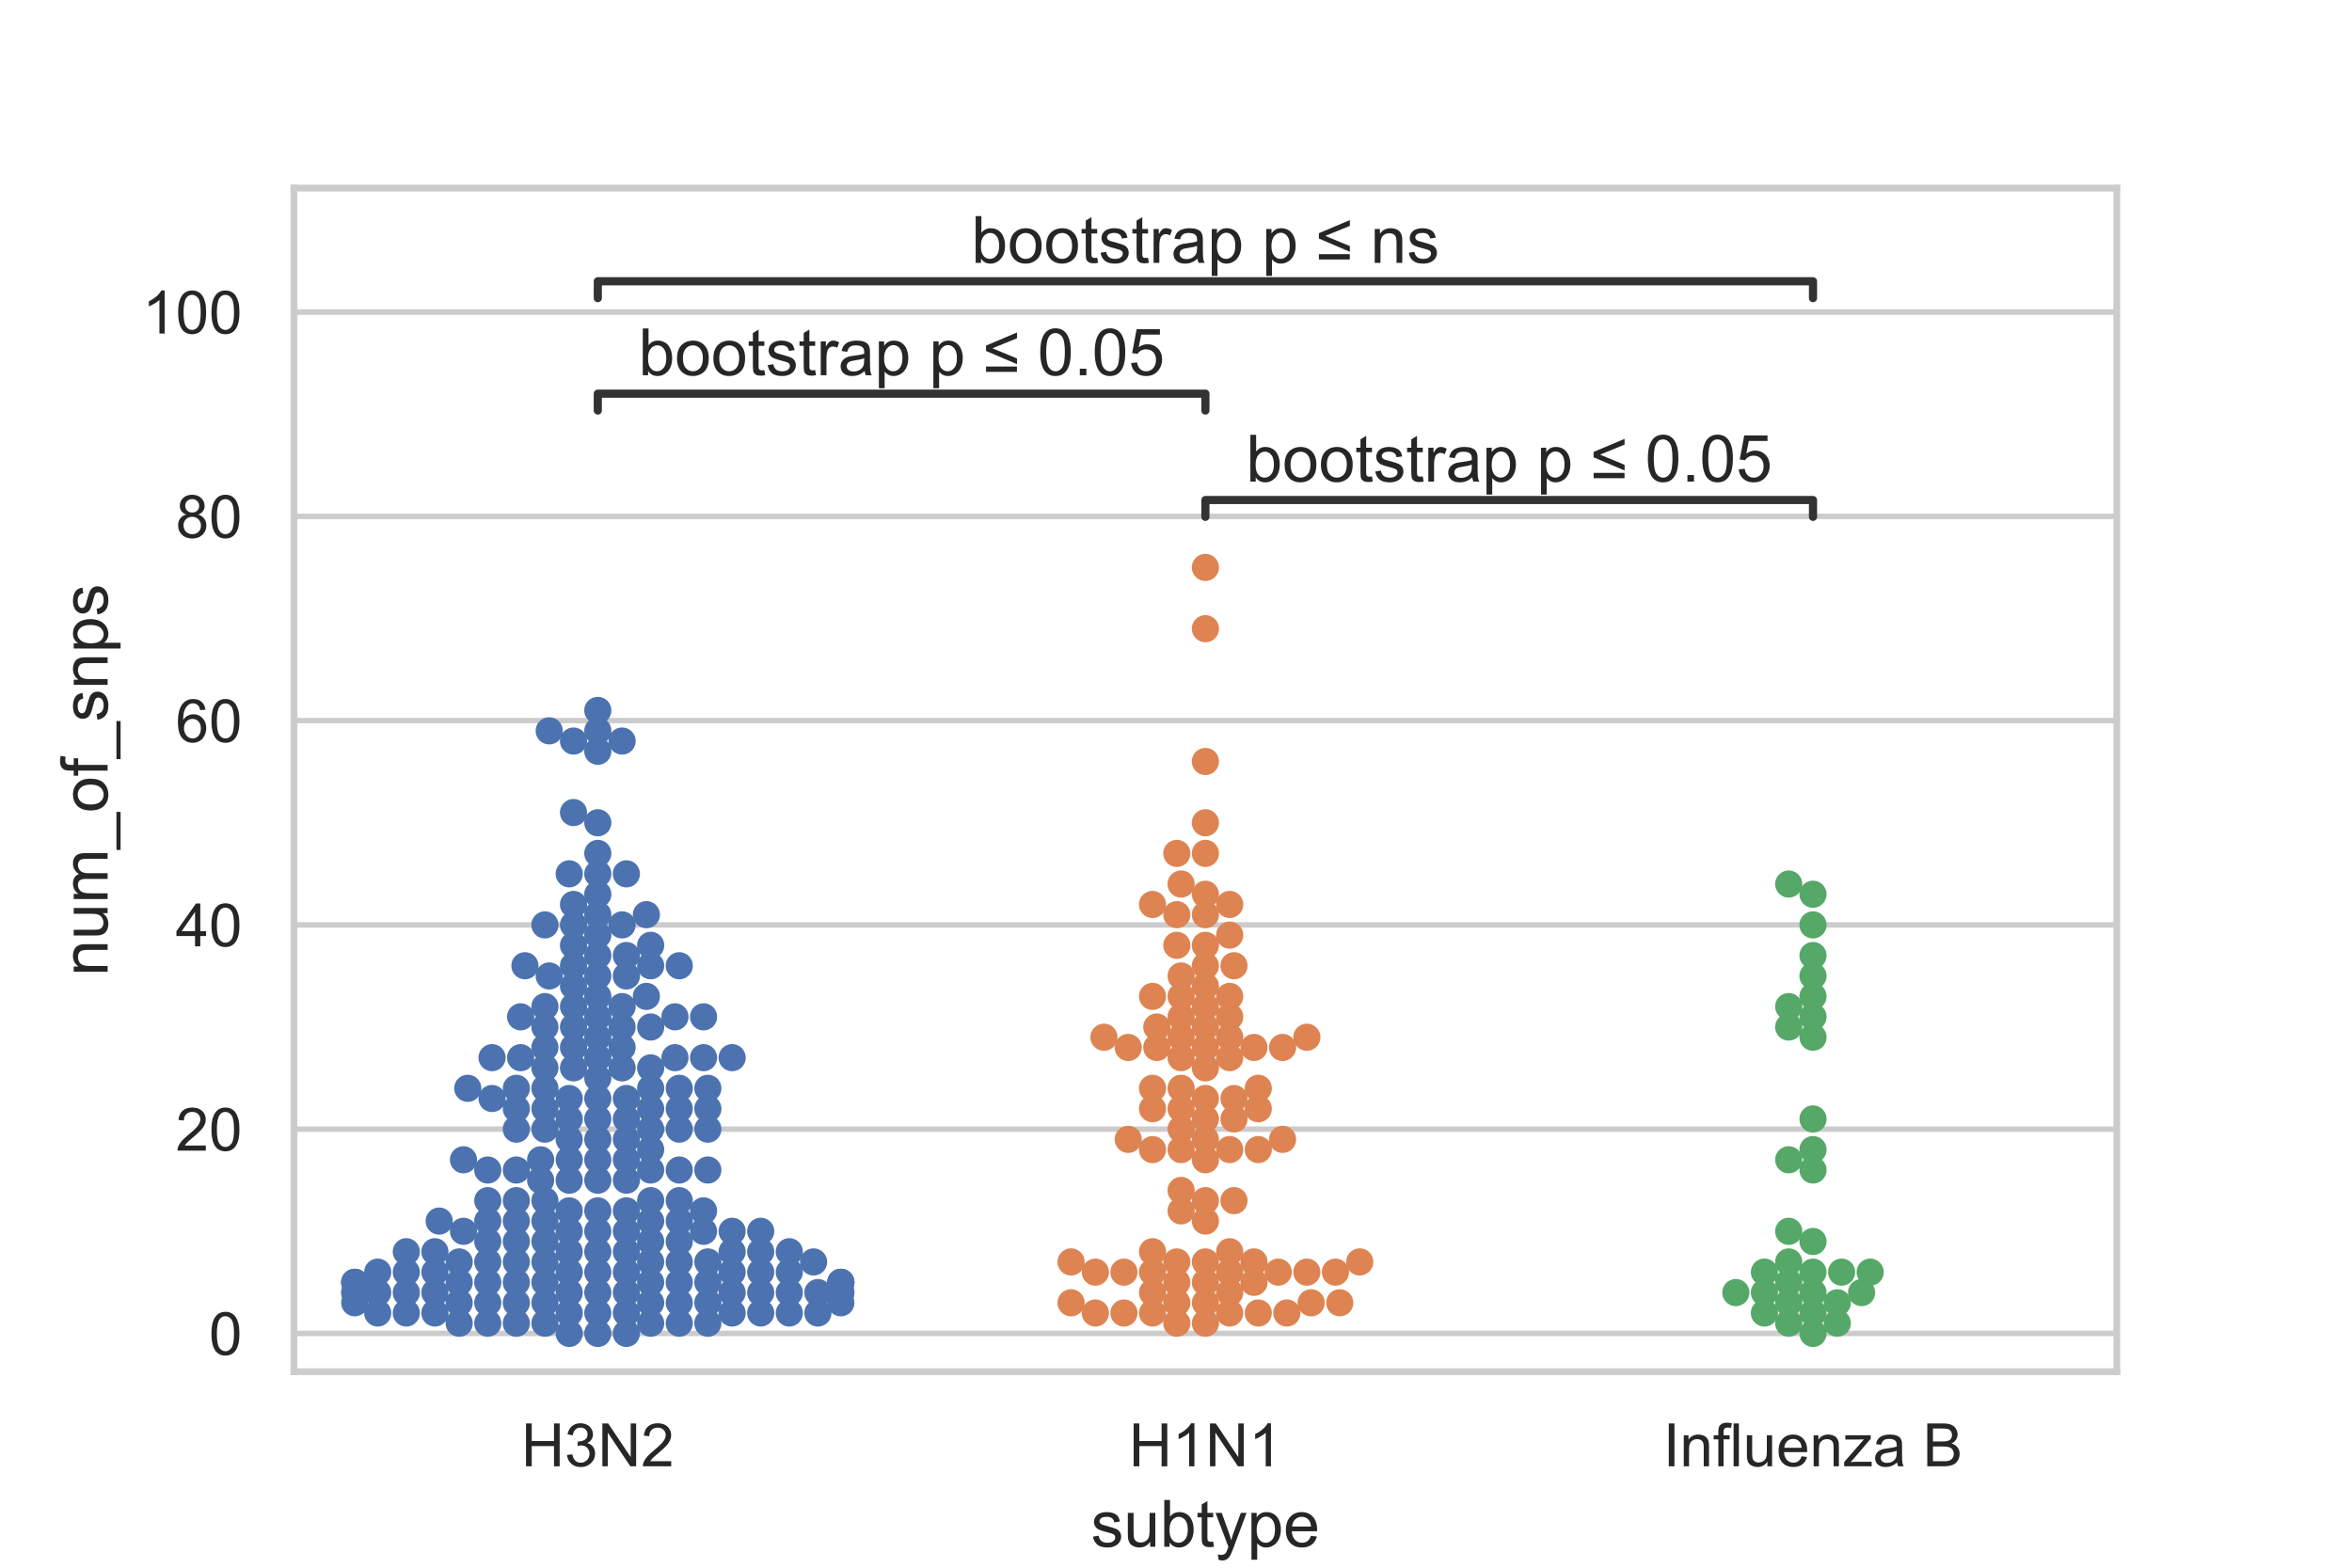 <?xml version="1.0" encoding="utf-8" standalone="no"?>
<!DOCTYPE svg PUBLIC "-//W3C//DTD SVG 1.1//EN"
  "http://www.w3.org/Graphics/SVG/1.1/DTD/svg11.dtd">
<!-- Created with matplotlib (https://matplotlib.org/) -->
<svg height="288pt" version="1.1" viewBox="0 0 432 288" width="432pt" xmlns="http://www.w3.org/2000/svg" xmlns:xlink="http://www.w3.org/1999/xlink">
 <defs>
  <style type="text/css">*{stroke-linecap:butt;stroke-linejoin:round;}</style>
 </defs>
 <g id="figure_1">
  <g id="patch_1">
   <path d="M 0 288 
L 432 288 
L 432 0 
L 0 0 
z
" style="fill:#ffffff;"/>
  </g>
  <g id="axes_1">
   <g id="patch_2">
    <path d="M 54 252 
L 388.8 252 
L 388.8 34.56 
L 54 34.56 
z
" style="fill:#ffffff;"/>
   </g>
   <g id="matplotlib.axis_1">
    <g id="xtick_1">
     <g id="text_1">
      <!-- H3N2 -->
      <g style="fill:#262626;" transform="translate(95.739 269.374)scale(0.11 -0.11)">
       <defs>
        <path d="M 8.016 0 
L 8.016 71.578 
L 17.484 71.578 
L 17.484 42.188 
L 54.688 42.188 
L 54.688 71.578 
L 64.156 71.578 
L 64.156 0 
L 54.688 0 
L 54.688 33.734 
L 17.484 33.734 
L 17.484 0 
z
" id="ArialMT-72"/>
        <path d="M 4.203 18.891 
L 12.984 20.062 
Q 14.5 12.594 18.141 9.297 
Q 21.781 6 27 6 
Q 33.203 6 37.469 10.297 
Q 41.75 14.594 41.75 20.953 
Q 41.75 27 37.797 30.922 
Q 33.844 34.859 27.734 34.859 
Q 25.25 34.859 21.531 33.891 
L 22.516 41.609 
Q 23.391 41.5 23.922 41.5 
Q 29.547 41.5 34.031 44.422 
Q 38.531 47.359 38.531 53.469 
Q 38.531 58.297 35.25 61.469 
Q 31.984 64.656 26.812 64.656 
Q 21.688 64.656 18.266 61.422 
Q 14.844 58.203 13.875 51.766 
L 5.078 53.328 
Q 6.688 62.156 12.391 67.016 
Q 18.109 71.875 26.609 71.875 
Q 32.469 71.875 37.391 69.359 
Q 42.328 66.844 44.938 62.5 
Q 47.562 58.156 47.562 53.266 
Q 47.562 48.641 45.062 44.828 
Q 42.578 41.016 37.703 38.766 
Q 44.047 37.312 47.562 32.688 
Q 51.078 28.078 51.078 21.141 
Q 51.078 11.766 44.234 5.25 
Q 37.406 -1.266 26.953 -1.266 
Q 17.531 -1.266 11.297 4.344 
Q 5.078 9.969 4.203 18.891 
z
" id="ArialMT-51"/>
        <path d="M 7.625 0 
L 7.625 71.578 
L 17.328 71.578 
L 54.938 15.375 
L 54.938 71.578 
L 64.016 71.578 
L 64.016 0 
L 54.297 0 
L 16.703 56.25 
L 16.703 0 
z
" id="ArialMT-78"/>
        <path d="M 50.344 8.453 
L 50.344 0 
L 3.031 0 
Q 2.938 3.172 4.047 6.109 
Q 5.859 10.938 9.828 15.625 
Q 13.812 20.312 21.344 26.469 
Q 33.016 36.031 37.109 41.625 
Q 41.219 47.219 41.219 52.203 
Q 41.219 57.422 37.469 61 
Q 33.734 64.594 27.734 64.594 
Q 21.391 64.594 17.578 60.781 
Q 13.766 56.984 13.719 50.25 
L 4.688 51.172 
Q 5.609 61.281 11.656 66.578 
Q 17.719 71.875 27.938 71.875 
Q 38.234 71.875 44.234 66.156 
Q 50.25 60.453 50.25 52 
Q 50.25 47.703 48.484 43.547 
Q 46.734 39.406 42.656 34.812 
Q 38.578 30.219 29.109 22.219 
Q 21.188 15.578 18.938 13.203 
Q 16.703 10.844 15.234 8.453 
z
" id="ArialMT-50"/>
       </defs>
       <use xlink:href="#ArialMT-72"/>
       <use x="72.217" xlink:href="#ArialMT-51"/>
       <use x="127.832" xlink:href="#ArialMT-78"/>
       <use x="200.049" xlink:href="#ArialMT-50"/>
      </g>
     </g>
    </g>
    <g id="xtick_2">
     <g id="text_2">
      <!-- H1N1 -->
      <g style="fill:#262626;" transform="translate(207.339 269.374)scale(0.11 -0.11)">
       <defs>
        <path d="M 37.25 0 
L 28.469 0 
L 28.469 56 
Q 25.297 52.984 20.141 49.953 
Q 14.984 46.922 10.891 45.406 
L 10.891 53.906 
Q 18.266 57.375 23.781 62.297 
Q 29.297 67.234 31.594 71.875 
L 37.25 71.875 
z
" id="ArialMT-49"/>
       </defs>
       <use xlink:href="#ArialMT-72"/>
       <use x="72.217" xlink:href="#ArialMT-49"/>
       <use x="127.832" xlink:href="#ArialMT-78"/>
       <use x="200.049" xlink:href="#ArialMT-49"/>
      </g>
     </g>
    </g>
    <g id="xtick_3">
     <g id="text_3">
      <!-- Influenza B -->
      <g style="fill:#262626;" transform="translate(305.483 269.374)scale(0.11 -0.11)">
       <defs>
        <path d="M 9.328 0 
L 9.328 71.578 
L 18.797 71.578 
L 18.797 0 
z
" id="ArialMT-73"/>
        <path d="M 6.594 0 
L 6.594 51.859 
L 14.5 51.859 
L 14.5 44.484 
Q 20.219 53.031 31 53.031 
Q 35.688 53.031 39.625 51.344 
Q 43.562 49.656 45.516 46.922 
Q 47.469 44.188 48.25 40.438 
Q 48.734 37.984 48.734 31.891 
L 48.734 0 
L 39.938 0 
L 39.938 31.547 
Q 39.938 36.922 38.906 39.578 
Q 37.891 42.234 35.281 43.812 
Q 32.672 45.406 29.156 45.406 
Q 23.531 45.406 19.453 41.844 
Q 15.375 38.281 15.375 28.328 
L 15.375 0 
z
" id="ArialMT-110"/>
        <path d="M 8.688 0 
L 8.688 45.016 
L 0.922 45.016 
L 0.922 51.859 
L 8.688 51.859 
L 8.688 57.375 
Q 8.688 62.594 9.625 65.141 
Q 10.891 68.562 14.078 70.672 
Q 17.281 72.797 23.047 72.797 
Q 26.766 72.797 31.25 71.922 
L 29.938 64.266 
Q 27.203 64.75 24.75 64.75 
Q 20.75 64.75 19.094 63.031 
Q 17.438 61.328 17.438 56.641 
L 17.438 51.859 
L 27.547 51.859 
L 27.547 45.016 
L 17.438 45.016 
L 17.438 0 
z
" id="ArialMT-102"/>
        <path d="M 6.391 0 
L 6.391 71.578 
L 15.188 71.578 
L 15.188 0 
z
" id="ArialMT-108"/>
        <path d="M 40.578 0 
L 40.578 7.625 
Q 34.516 -1.172 24.125 -1.172 
Q 19.531 -1.172 15.547 0.578 
Q 11.578 2.344 9.641 5 
Q 7.719 7.672 6.938 11.531 
Q 6.391 14.109 6.391 19.734 
L 6.391 51.859 
L 15.188 51.859 
L 15.188 23.094 
Q 15.188 16.219 15.719 13.812 
Q 16.547 10.359 19.234 8.375 
Q 21.922 6.391 25.875 6.391 
Q 29.828 6.391 33.297 8.422 
Q 36.766 10.453 38.203 13.938 
Q 39.656 17.438 39.656 24.078 
L 39.656 51.859 
L 48.438 51.859 
L 48.438 0 
z
" id="ArialMT-117"/>
        <path d="M 42.094 16.703 
L 51.172 15.578 
Q 49.031 7.625 43.219 3.219 
Q 37.406 -1.172 28.375 -1.172 
Q 17 -1.172 10.328 5.828 
Q 3.656 12.844 3.656 25.484 
Q 3.656 38.578 10.391 45.797 
Q 17.141 53.031 27.875 53.031 
Q 38.281 53.031 44.875 45.953 
Q 51.469 38.875 51.469 26.031 
Q 51.469 25.25 51.422 23.688 
L 12.75 23.688 
Q 13.234 15.141 17.578 10.594 
Q 21.922 6.062 28.422 6.062 
Q 33.25 6.062 36.672 8.594 
Q 40.094 11.141 42.094 16.703 
z
M 13.234 30.906 
L 42.188 30.906 
Q 41.609 37.453 38.875 40.719 
Q 34.672 45.797 27.984 45.797 
Q 21.922 45.797 17.797 41.75 
Q 13.672 37.703 13.234 30.906 
z
" id="ArialMT-101"/>
        <path d="M 1.953 0 
L 1.953 7.125 
L 34.969 45.016 
Q 29.344 44.734 25.047 44.734 
L 3.906 44.734 
L 3.906 51.859 
L 46.297 51.859 
L 46.297 46.047 
L 18.219 13.141 
L 12.797 7.125 
Q 18.703 7.562 23.875 7.562 
L 47.859 7.562 
L 47.859 0 
z
" id="ArialMT-122"/>
        <path d="M 40.438 6.391 
Q 35.547 2.25 31.031 0.531 
Q 26.516 -1.172 21.344 -1.172 
Q 12.797 -1.172 8.203 3 
Q 3.609 7.172 3.609 13.672 
Q 3.609 17.484 5.344 20.625 
Q 7.078 23.781 9.891 25.688 
Q 12.703 27.594 16.219 28.562 
Q 18.797 29.25 24.031 29.891 
Q 34.672 31.156 39.703 32.906 
Q 39.75 34.719 39.75 35.203 
Q 39.75 40.578 37.25 42.781 
Q 33.891 45.75 27.25 45.75 
Q 21.047 45.75 18.094 43.578 
Q 15.141 41.406 13.719 35.891 
L 5.125 37.062 
Q 6.297 42.578 8.984 45.969 
Q 11.672 49.359 16.75 51.188 
Q 21.828 53.031 28.516 53.031 
Q 35.156 53.031 39.297 51.469 
Q 43.453 49.906 45.406 47.531 
Q 47.359 45.172 48.141 41.547 
Q 48.578 39.312 48.578 33.453 
L 48.578 21.734 
Q 48.578 9.469 49.141 6.219 
Q 49.703 2.984 51.375 0 
L 42.188 0 
Q 40.828 2.734 40.438 6.391 
z
M 39.703 26.031 
Q 34.906 24.078 25.344 22.703 
Q 19.922 21.922 17.672 20.938 
Q 15.438 19.969 14.203 18.094 
Q 12.984 16.219 12.984 13.922 
Q 12.984 10.406 15.641 8.062 
Q 18.312 5.719 23.438 5.719 
Q 28.516 5.719 32.469 7.938 
Q 36.422 10.156 38.281 14.016 
Q 39.703 17 39.703 22.797 
z
" id="ArialMT-97"/>
        <path id="ArialMT-32"/>
        <path d="M 7.328 0 
L 7.328 71.578 
L 34.188 71.578 
Q 42.391 71.578 47.344 69.406 
Q 52.297 67.234 55.094 62.719 
Q 57.906 58.203 57.906 53.266 
Q 57.906 48.688 55.422 44.625 
Q 52.938 40.578 47.906 38.094 
Q 54.391 36.188 57.875 31.594 
Q 61.375 27 61.375 20.75 
Q 61.375 15.719 59.25 11.391 
Q 57.125 7.078 54 4.734 
Q 50.875 2.391 46.156 1.188 
Q 41.453 0 34.625 0 
z
M 16.797 41.5 
L 32.281 41.5 
Q 38.578 41.5 41.312 42.328 
Q 44.922 43.406 46.75 45.891 
Q 48.578 48.391 48.578 52.156 
Q 48.578 55.719 46.875 58.422 
Q 45.172 61.141 41.984 62.141 
Q 38.812 63.141 31.109 63.141 
L 16.797 63.141 
z
M 16.797 8.453 
L 34.625 8.453 
Q 39.203 8.453 41.062 8.797 
Q 44.344 9.375 46.531 10.734 
Q 48.734 12.109 50.141 14.719 
Q 51.562 17.328 51.562 20.75 
Q 51.562 24.75 49.516 27.703 
Q 47.469 30.672 43.828 31.859 
Q 40.188 33.062 33.344 33.062 
L 16.797 33.062 
z
" id="ArialMT-66"/>
       </defs>
       <use xlink:href="#ArialMT-73"/>
       <use x="27.783" xlink:href="#ArialMT-110"/>
       <use x="83.398" xlink:href="#ArialMT-102"/>
       <use x="111.182" xlink:href="#ArialMT-108"/>
       <use x="133.398" xlink:href="#ArialMT-117"/>
       <use x="189.014" xlink:href="#ArialMT-101"/>
       <use x="244.629" xlink:href="#ArialMT-110"/>
       <use x="300.244" xlink:href="#ArialMT-122"/>
       <use x="350.244" xlink:href="#ArialMT-97"/>
       <use x="405.859" xlink:href="#ArialMT-32"/>
       <use x="433.643" xlink:href="#ArialMT-66"/>
      </g>
     </g>
    </g>
    <g id="text_4">
     <!-- subtype -->
     <g style="fill:#262626;" transform="translate(200.387 284.149)scale(0.12 -0.12)">
      <defs>
       <path d="M 3.078 15.484 
L 11.766 16.844 
Q 12.5 11.625 15.844 8.844 
Q 19.188 6.062 25.203 6.062 
Q 31.25 6.062 34.172 8.516 
Q 37.109 10.984 37.109 14.312 
Q 37.109 17.281 34.516 19 
Q 32.719 20.172 25.531 21.969 
Q 15.875 24.422 12.141 26.203 
Q 8.406 27.984 6.469 31.125 
Q 4.547 34.281 4.547 38.094 
Q 4.547 41.547 6.125 44.5 
Q 7.719 47.469 10.453 49.422 
Q 12.5 50.922 16.031 51.969 
Q 19.578 53.031 23.641 53.031 
Q 29.734 53.031 34.344 51.266 
Q 38.969 49.516 41.156 46.5 
Q 43.359 43.5 44.188 38.484 
L 35.594 37.312 
Q 35.016 41.312 32.203 43.547 
Q 29.391 45.797 24.266 45.797 
Q 18.219 45.797 15.625 43.797 
Q 13.031 41.797 13.031 39.109 
Q 13.031 37.406 14.109 36.031 
Q 15.188 34.625 17.484 33.688 
Q 18.797 33.203 25.25 31.453 
Q 34.578 28.953 38.25 27.359 
Q 41.938 25.781 44.031 22.75 
Q 46.141 19.734 46.141 15.234 
Q 46.141 10.844 43.578 6.953 
Q 41.016 3.078 36.172 0.953 
Q 31.344 -1.172 25.25 -1.172 
Q 15.141 -1.172 9.844 3.031 
Q 4.547 7.234 3.078 15.484 
z
" id="ArialMT-115"/>
       <path d="M 14.703 0 
L 6.547 0 
L 6.547 71.578 
L 15.328 71.578 
L 15.328 46.047 
Q 20.906 53.031 29.547 53.031 
Q 34.328 53.031 38.594 51.094 
Q 42.875 49.172 45.625 45.672 
Q 48.391 42.188 49.953 37.25 
Q 51.516 32.328 51.516 26.703 
Q 51.516 13.375 44.922 6.094 
Q 38.328 -1.172 29.109 -1.172 
Q 19.922 -1.172 14.703 6.5 
z
M 14.594 26.312 
Q 14.594 17 17.141 12.844 
Q 21.297 6.062 28.375 6.062 
Q 34.125 6.062 38.328 11.062 
Q 42.531 16.062 42.531 25.984 
Q 42.531 36.141 38.5 40.969 
Q 34.469 45.797 28.766 45.797 
Q 23 45.797 18.797 40.797 
Q 14.594 35.797 14.594 26.312 
z
" id="ArialMT-98"/>
       <path d="M 25.781 7.859 
L 27.047 0.094 
Q 23.344 -0.688 20.406 -0.688 
Q 15.625 -0.688 12.984 0.828 
Q 10.359 2.344 9.281 4.812 
Q 8.203 7.281 8.203 15.188 
L 8.203 45.016 
L 1.766 45.016 
L 1.766 51.859 
L 8.203 51.859 
L 8.203 64.703 
L 16.938 69.969 
L 16.938 51.859 
L 25.781 51.859 
L 25.781 45.016 
L 16.938 45.016 
L 16.938 14.703 
Q 16.938 10.938 17.406 9.859 
Q 17.875 8.797 18.922 8.156 
Q 19.969 7.516 21.922 7.516 
Q 23.391 7.516 25.781 7.859 
z
" id="ArialMT-116"/>
       <path d="M 6.203 -19.969 
L 5.219 -11.719 
Q 8.109 -12.5 10.25 -12.5 
Q 13.188 -12.5 14.938 -11.516 
Q 16.703 -10.547 17.828 -8.797 
Q 18.656 -7.469 20.516 -2.25 
Q 20.75 -1.516 21.297 -0.094 
L 1.609 51.859 
L 11.078 51.859 
L 21.875 21.828 
Q 23.969 16.109 25.641 9.812 
Q 27.156 15.875 29.25 21.625 
L 40.328 51.859 
L 49.125 51.859 
L 29.391 -0.875 
Q 26.219 -9.422 24.469 -12.641 
Q 22.125 -17 19.094 -19.016 
Q 16.062 -21.047 11.859 -21.047 
Q 9.328 -21.047 6.203 -19.969 
z
" id="ArialMT-121"/>
       <path d="M 6.594 -19.875 
L 6.594 51.859 
L 14.594 51.859 
L 14.594 45.125 
Q 17.438 49.078 21 51.047 
Q 24.562 53.031 29.641 53.031 
Q 36.281 53.031 41.359 49.609 
Q 46.438 46.188 49.016 39.953 
Q 51.609 33.734 51.609 26.312 
Q 51.609 18.359 48.75 11.984 
Q 45.906 5.609 40.453 2.219 
Q 35.016 -1.172 29 -1.172 
Q 24.609 -1.172 21.109 0.688 
Q 17.625 2.547 15.375 5.375 
L 15.375 -19.875 
z
M 14.547 25.641 
Q 14.547 15.625 18.594 10.844 
Q 22.656 6.062 28.422 6.062 
Q 34.281 6.062 38.453 11.016 
Q 42.625 15.969 42.625 26.375 
Q 42.625 36.281 38.547 41.203 
Q 34.469 46.141 28.812 46.141 
Q 23.188 46.141 18.859 40.891 
Q 14.547 35.641 14.547 25.641 
z
" id="ArialMT-112"/>
      </defs>
      <use xlink:href="#ArialMT-115"/>
      <use x="50" xlink:href="#ArialMT-117"/>
      <use x="105.615" xlink:href="#ArialMT-98"/>
      <use x="161.23" xlink:href="#ArialMT-116"/>
      <use x="189.014" xlink:href="#ArialMT-121"/>
      <use x="239.014" xlink:href="#ArialMT-112"/>
      <use x="294.629" xlink:href="#ArialMT-101"/>
     </g>
    </g>
   </g>
   <g id="matplotlib.axis_2">
    <g id="ytick_1">
     <g id="line2d_1">
      <path clip-path="url(#pc2c3f0d257)" d="M 54 244.964 
L 388.8 244.964 
" style="fill:none;stroke:#cccccc;stroke-linecap:round;"/>
     </g>
     <g id="text_5">
      <!-- 0 -->
      <g style="fill:#262626;" transform="translate(38.383 248.901)scale(0.11 -0.11)">
       <defs>
        <path d="M 4.156 35.297 
Q 4.156 48 6.766 55.734 
Q 9.375 63.484 14.516 67.672 
Q 19.672 71.875 27.484 71.875 
Q 33.25 71.875 37.594 69.547 
Q 41.938 67.234 44.766 62.859 
Q 47.609 58.5 49.219 52.219 
Q 50.828 45.953 50.828 35.297 
Q 50.828 22.703 48.234 14.969 
Q 45.656 7.234 40.5 3 
Q 35.359 -1.219 27.484 -1.219 
Q 17.141 -1.219 11.234 6.203 
Q 4.156 15.141 4.156 35.297 
z
M 13.188 35.297 
Q 13.188 17.672 17.312 11.828 
Q 21.438 6 27.484 6 
Q 33.547 6 37.672 11.859 
Q 41.797 17.719 41.797 35.297 
Q 41.797 52.984 37.672 58.781 
Q 33.547 64.594 27.391 64.594 
Q 21.344 64.594 17.719 59.469 
Q 13.188 52.938 13.188 35.297 
z
" id="ArialMT-48"/>
       </defs>
       <use xlink:href="#ArialMT-48"/>
      </g>
     </g>
    </g>
    <g id="ytick_2">
     <g id="line2d_2">
      <path clip-path="url(#pc2c3f0d257)" d="M 54 207.438 
L 388.8 207.438 
" style="fill:none;stroke:#cccccc;stroke-linecap:round;"/>
     </g>
     <g id="text_6">
      <!-- 20 -->
      <g style="fill:#262626;" transform="translate(32.266 211.375)scale(0.11 -0.11)">
       <use xlink:href="#ArialMT-50"/>
       <use x="55.615" xlink:href="#ArialMT-48"/>
      </g>
     </g>
    </g>
    <g id="ytick_3">
     <g id="line2d_3">
      <path clip-path="url(#pc2c3f0d257)" d="M 54 169.912 
L 388.8 169.912 
" style="fill:none;stroke:#cccccc;stroke-linecap:round;"/>
     </g>
     <g id="text_7">
      <!-- 40 -->
      <g style="fill:#262626;" transform="translate(32.266 173.849)scale(0.11 -0.11)">
       <defs>
        <path d="M 32.328 0 
L 32.328 17.141 
L 1.266 17.141 
L 1.266 25.203 
L 33.938 71.578 
L 41.109 71.578 
L 41.109 25.203 
L 50.781 25.203 
L 50.781 17.141 
L 41.109 17.141 
L 41.109 0 
z
M 32.328 25.203 
L 32.328 57.469 
L 9.906 25.203 
z
" id="ArialMT-52"/>
       </defs>
       <use xlink:href="#ArialMT-52"/>
       <use x="55.615" xlink:href="#ArialMT-48"/>
      </g>
     </g>
    </g>
    <g id="ytick_4">
     <g id="line2d_4">
      <path clip-path="url(#pc2c3f0d257)" d="M 54 132.386 
L 388.8 132.386 
" style="fill:none;stroke:#cccccc;stroke-linecap:round;"/>
     </g>
     <g id="text_8">
      <!-- 60 -->
      <g style="fill:#262626;" transform="translate(32.266 136.323)scale(0.11 -0.11)">
       <defs>
        <path d="M 49.75 54.047 
L 41.016 53.375 
Q 39.844 58.547 37.703 60.891 
Q 34.125 64.656 28.906 64.656 
Q 24.703 64.656 21.531 62.312 
Q 17.391 59.281 14.984 53.469 
Q 12.594 47.656 12.5 36.922 
Q 15.672 41.75 20.266 44.094 
Q 24.859 46.438 29.891 46.438 
Q 38.672 46.438 44.844 39.969 
Q 51.031 33.5 51.031 23.25 
Q 51.031 16.5 48.125 10.719 
Q 45.219 4.938 40.141 1.859 
Q 35.062 -1.219 28.609 -1.219 
Q 17.625 -1.219 10.688 6.859 
Q 3.766 14.938 3.766 33.5 
Q 3.766 54.25 11.422 63.672 
Q 18.109 71.875 29.438 71.875 
Q 37.891 71.875 43.281 67.141 
Q 48.688 62.406 49.75 54.047 
z
M 13.875 23.188 
Q 13.875 18.656 15.797 14.5 
Q 17.719 10.359 21.188 8.172 
Q 24.656 6 28.469 6 
Q 34.031 6 38.031 10.484 
Q 42.047 14.984 42.047 22.703 
Q 42.047 30.125 38.078 34.391 
Q 34.125 38.672 28.125 38.672 
Q 22.172 38.672 18.016 34.391 
Q 13.875 30.125 13.875 23.188 
z
" id="ArialMT-54"/>
       </defs>
       <use xlink:href="#ArialMT-54"/>
       <use x="55.615" xlink:href="#ArialMT-48"/>
      </g>
     </g>
    </g>
    <g id="ytick_5">
     <g id="line2d_5">
      <path clip-path="url(#pc2c3f0d257)" d="M 54 94.86 
L 388.8 94.86 
" style="fill:none;stroke:#cccccc;stroke-linecap:round;"/>
     </g>
     <g id="text_9">
      <!-- 80 -->
      <g style="fill:#262626;" transform="translate(32.266 98.797)scale(0.11 -0.11)">
       <defs>
        <path d="M 17.672 38.812 
Q 12.203 40.828 9.562 44.531 
Q 6.938 48.25 6.938 53.422 
Q 6.938 61.234 12.547 66.547 
Q 18.172 71.875 27.484 71.875 
Q 36.859 71.875 42.578 66.422 
Q 48.297 60.984 48.297 53.172 
Q 48.297 48.188 45.672 44.5 
Q 43.062 40.828 37.75 38.812 
Q 44.344 36.672 47.781 31.875 
Q 51.219 27.094 51.219 20.453 
Q 51.219 11.281 44.719 5.031 
Q 38.234 -1.219 27.641 -1.219 
Q 17.047 -1.219 10.547 5.047 
Q 4.047 11.328 4.047 20.703 
Q 4.047 27.688 7.594 32.391 
Q 11.141 37.109 17.672 38.812 
z
M 15.922 53.719 
Q 15.922 48.641 19.188 45.406 
Q 22.469 42.188 27.688 42.188 
Q 32.766 42.188 36.016 45.375 
Q 39.266 48.578 39.266 53.219 
Q 39.266 58.062 35.906 61.359 
Q 32.562 64.656 27.594 64.656 
Q 22.562 64.656 19.234 61.422 
Q 15.922 58.203 15.922 53.719 
z
M 13.094 20.656 
Q 13.094 16.891 14.875 13.375 
Q 16.656 9.859 20.172 7.922 
Q 23.688 6 27.734 6 
Q 34.031 6 38.125 10.047 
Q 42.234 14.109 42.234 20.359 
Q 42.234 26.703 38.016 30.859 
Q 33.797 35.016 27.438 35.016 
Q 21.234 35.016 17.156 30.906 
Q 13.094 26.812 13.094 20.656 
z
" id="ArialMT-56"/>
       </defs>
       <use xlink:href="#ArialMT-56"/>
       <use x="55.615" xlink:href="#ArialMT-48"/>
      </g>
     </g>
    </g>
    <g id="ytick_6">
     <g id="line2d_6">
      <path clip-path="url(#pc2c3f0d257)" d="M 54 57.334 
L 388.8 57.334 
" style="fill:none;stroke:#cccccc;stroke-linecap:round;"/>
     </g>
     <g id="text_10">
      <!-- 100 -->
      <g style="fill:#262626;" transform="translate(26.149 61.271)scale(0.11 -0.11)">
       <use xlink:href="#ArialMT-49"/>
       <use x="55.615" xlink:href="#ArialMT-48"/>
       <use x="111.23" xlink:href="#ArialMT-48"/>
      </g>
     </g>
    </g>
    <g id="text_11">
     <!-- num_of_snps -->
     <g style="fill:#262626;" transform="translate(19.764 179.301)rotate(-90)scale(0.12 -0.12)">
      <defs>
       <path d="M 6.594 0 
L 6.594 51.859 
L 14.453 51.859 
L 14.453 44.578 
Q 16.891 48.391 20.938 50.703 
Q 25 53.031 30.172 53.031 
Q 35.938 53.031 39.625 50.641 
Q 43.312 48.25 44.828 43.953 
Q 50.984 53.031 60.844 53.031 
Q 68.562 53.031 72.703 48.75 
Q 76.859 44.484 76.859 35.594 
L 76.859 0 
L 68.109 0 
L 68.109 32.672 
Q 68.109 37.938 67.25 40.25 
Q 66.406 42.578 64.156 43.984 
Q 61.922 45.406 58.891 45.406 
Q 53.422 45.406 49.797 41.766 
Q 46.188 38.141 46.188 30.125 
L 46.188 0 
L 37.406 0 
L 37.406 33.688 
Q 37.406 39.547 35.25 42.469 
Q 33.109 45.406 28.219 45.406 
Q 24.516 45.406 21.359 43.453 
Q 18.219 41.5 16.797 37.734 
Q 15.375 33.984 15.375 26.906 
L 15.375 0 
z
" id="ArialMT-109"/>
       <path d="M -1.516 -19.875 
L -1.516 -13.531 
L 56.734 -13.531 
L 56.734 -19.875 
z
" id="ArialMT-95"/>
       <path d="M 3.328 25.922 
Q 3.328 40.328 11.328 47.266 
Q 18.016 53.031 27.641 53.031 
Q 38.328 53.031 45.109 46.016 
Q 51.906 39.016 51.906 26.656 
Q 51.906 16.656 48.906 10.906 
Q 45.906 5.172 40.156 2 
Q 34.422 -1.172 27.641 -1.172 
Q 16.75 -1.172 10.031 5.812 
Q 3.328 12.797 3.328 25.922 
z
M 12.359 25.922 
Q 12.359 15.969 16.703 11.016 
Q 21.047 6.062 27.641 6.062 
Q 34.188 6.062 38.531 11.031 
Q 42.875 16.016 42.875 26.219 
Q 42.875 35.844 38.5 40.797 
Q 34.125 45.75 27.641 45.75 
Q 21.047 45.75 16.703 40.812 
Q 12.359 35.891 12.359 25.922 
z
" id="ArialMT-111"/>
      </defs>
      <use xlink:href="#ArialMT-110"/>
      <use x="55.615" xlink:href="#ArialMT-117"/>
      <use x="111.23" xlink:href="#ArialMT-109"/>
      <use x="194.531" xlink:href="#ArialMT-95"/>
      <use x="250.146" xlink:href="#ArialMT-111"/>
      <use x="305.762" xlink:href="#ArialMT-102"/>
      <use x="333.545" xlink:href="#ArialMT-95"/>
      <use x="389.16" xlink:href="#ArialMT-115"/>
      <use x="439.16" xlink:href="#ArialMT-110"/>
      <use x="494.775" xlink:href="#ArialMT-112"/>
      <use x="550.391" xlink:href="#ArialMT-115"/>
     </g>
    </g>
   </g>
   <g id="line2d_7">
    <path clip-path="url(#pc2c3f0d257)" d="M 221.4 94.954 
L 221.4 91.858 
L 333 91.858 
L 333 94.954 
" style="fill:none;stroke:#333333;stroke-linecap:round;stroke-width:1.5;"/>
   </g>
   <g id="line2d_8">
    <path clip-path="url(#pc2c3f0d257)" d="M 109.8 75.417 
L 109.8 72.321 
L 221.4 72.321 
L 221.4 75.417 
" style="fill:none;stroke:#333333;stroke-linecap:round;stroke-width:1.5;"/>
   </g>
   <g id="line2d_9">
    <path clip-path="url(#pc2c3f0d257)" d="M 109.8 54.769 
L 109.8 51.674 
L 333 51.674 
L 333 54.769 
" style="fill:none;stroke:#333333;stroke-linecap:round;stroke-width:1.5;"/>
   </g>
   <g id="patch_3">
    <path d="M 54 252 
L 54 34.56 
" style="fill:none;stroke:#cccccc;stroke-linecap:square;stroke-linejoin:miter;stroke-width:1.25;"/>
   </g>
   <g id="patch_4">
    <path d="M 388.8 252 
L 388.8 34.56 
" style="fill:none;stroke:#cccccc;stroke-linecap:square;stroke-linejoin:miter;stroke-width:1.25;"/>
   </g>
   <g id="patch_5">
    <path d="M 54 252 
L 388.8 252 
" style="fill:none;stroke:#cccccc;stroke-linecap:square;stroke-linejoin:miter;stroke-width:1.25;"/>
   </g>
   <g id="patch_6">
    <path d="M 54 34.56 
L 388.8 34.56 
" style="fill:none;stroke:#cccccc;stroke-linecap:square;stroke-linejoin:miter;stroke-width:1.25;"/>
   </g>
   <g id="PathCollection_1">
    <defs>
     <path d="M 0 2.5 
C 0.663 2.5 1.299 2.237 1.768 1.768 
C 2.237 1.299 2.5 0.663 2.5 -0 
C 2.5 -0.663 2.237 -1.299 1.768 -1.768 
C 1.299 -2.237 0.663 -2.5 0 -2.5 
C -0.663 -2.5 -1.299 -2.237 -1.768 -1.768 
C -2.237 -1.299 -2.5 -0.663 -2.5 0 
C -2.5 0.663 -2.237 1.299 -1.768 1.768 
C -1.299 2.237 -0.663 2.5 0 2.5 
z
" id="C0_0_c0a721433c"/>
    </defs>
    <g clip-path="url(#pc2c3f0d257)">
     <use style="fill:#4c72b0;" x="109.8" xlink:href="#C0_0_c0a721433c" y="244.964"/>
    </g>
    <g clip-path="url(#pc2c3f0d257)">
     <use style="fill:#4c72b0;" x="104.55" xlink:href="#C0_0_c0a721433c" y="244.964"/>
    </g>
    <g clip-path="url(#pc2c3f0d257)">
     <use style="fill:#4c72b0;" x="115.05" xlink:href="#C0_0_c0a721433c" y="244.964"/>
    </g>
    <g clip-path="url(#pc2c3f0d257)">
     <use style="fill:#4c72b0;" x="100.089" xlink:href="#C0_0_c0a721433c" y="243.088"/>
    </g>
    <g clip-path="url(#pc2c3f0d257)">
     <use style="fill:#4c72b0;" x="119.511" xlink:href="#C0_0_c0a721433c" y="243.088"/>
    </g>
    <g clip-path="url(#pc2c3f0d257)">
     <use style="fill:#4c72b0;" x="94.839" xlink:href="#C0_0_c0a721433c" y="243.088"/>
    </g>
    <g clip-path="url(#pc2c3f0d257)">
     <use style="fill:#4c72b0;" x="124.761" xlink:href="#C0_0_c0a721433c" y="243.088"/>
    </g>
    <g clip-path="url(#pc2c3f0d257)">
     <use style="fill:#4c72b0;" x="89.589" xlink:href="#C0_0_c0a721433c" y="243.088"/>
    </g>
    <g clip-path="url(#pc2c3f0d257)">
     <use style="fill:#4c72b0;" x="130.011" xlink:href="#C0_0_c0a721433c" y="243.088"/>
    </g>
    <g clip-path="url(#pc2c3f0d257)">
     <use style="fill:#4c72b0;" x="84.339" xlink:href="#C0_0_c0a721433c" y="243.088"/>
    </g>
    <g clip-path="url(#pc2c3f0d257)">
     <use style="fill:#4c72b0;" x="109.8" xlink:href="#C0_0_c0a721433c" y="241.211"/>
    </g>
    <g clip-path="url(#pc2c3f0d257)">
     <use style="fill:#4c72b0;" x="104.55" xlink:href="#C0_0_c0a721433c" y="241.211"/>
    </g>
    <g clip-path="url(#pc2c3f0d257)">
     <use style="fill:#4c72b0;" x="115.05" xlink:href="#C0_0_c0a721433c" y="241.211"/>
    </g>
    <g clip-path="url(#pc2c3f0d257)">
     <use style="fill:#4c72b0;" x="134.473" xlink:href="#C0_0_c0a721433c" y="241.211"/>
    </g>
    <g clip-path="url(#pc2c3f0d257)">
     <use style="fill:#4c72b0;" x="79.877" xlink:href="#C0_0_c0a721433c" y="241.211"/>
    </g>
    <g clip-path="url(#pc2c3f0d257)">
     <use style="fill:#4c72b0;" x="139.723" xlink:href="#C0_0_c0a721433c" y="241.211"/>
    </g>
    <g clip-path="url(#pc2c3f0d257)">
     <use style="fill:#4c72b0;" x="74.627" xlink:href="#C0_0_c0a721433c" y="241.211"/>
    </g>
    <g clip-path="url(#pc2c3f0d257)">
     <use style="fill:#4c72b0;" x="144.973" xlink:href="#C0_0_c0a721433c" y="241.211"/>
    </g>
    <g clip-path="url(#pc2c3f0d257)">
     <use style="fill:#4c72b0;" x="69.377" xlink:href="#C0_0_c0a721433c" y="241.211"/>
    </g>
    <g clip-path="url(#pc2c3f0d257)">
     <use style="fill:#4c72b0;" x="150.223" xlink:href="#C0_0_c0a721433c" y="241.211"/>
    </g>
    <g clip-path="url(#pc2c3f0d257)">
     <use style="fill:#4c72b0;" x="100.089" xlink:href="#C0_0_c0a721433c" y="239.335"/>
    </g>
    <g clip-path="url(#pc2c3f0d257)">
     <use style="fill:#4c72b0;" x="119.511" xlink:href="#C0_0_c0a721433c" y="239.335"/>
    </g>
    <g clip-path="url(#pc2c3f0d257)">
     <use style="fill:#4c72b0;" x="94.839" xlink:href="#C0_0_c0a721433c" y="239.335"/>
    </g>
    <g clip-path="url(#pc2c3f0d257)">
     <use style="fill:#4c72b0;" x="124.761" xlink:href="#C0_0_c0a721433c" y="239.335"/>
    </g>
    <g clip-path="url(#pc2c3f0d257)">
     <use style="fill:#4c72b0;" x="89.589" xlink:href="#C0_0_c0a721433c" y="239.335"/>
    </g>
    <g clip-path="url(#pc2c3f0d257)">
     <use style="fill:#4c72b0;" x="130.011" xlink:href="#C0_0_c0a721433c" y="239.335"/>
    </g>
    <g clip-path="url(#pc2c3f0d257)">
     <use style="fill:#4c72b0;" x="84.339" xlink:href="#C0_0_c0a721433c" y="239.335"/>
    </g>
    <g clip-path="url(#pc2c3f0d257)">
     <use style="fill:#4c72b0;" x="65.16" xlink:href="#C0_0_c0a721433c" y="239.335"/>
    </g>
    <g clip-path="url(#pc2c3f0d257)">
     <use style="fill:#4c72b0;" x="154.44" xlink:href="#C0_0_c0a721433c" y="239.335"/>
    </g>
    <g clip-path="url(#pc2c3f0d257)">
     <use style="fill:#4c72b0;" x="109.8" xlink:href="#C0_0_c0a721433c" y="237.459"/>
    </g>
    <g clip-path="url(#pc2c3f0d257)">
     <use style="fill:#4c72b0;" x="104.55" xlink:href="#C0_0_c0a721433c" y="237.459"/>
    </g>
    <g clip-path="url(#pc2c3f0d257)">
     <use style="fill:#4c72b0;" x="115.05" xlink:href="#C0_0_c0a721433c" y="237.459"/>
    </g>
    <g clip-path="url(#pc2c3f0d257)">
     <use style="fill:#4c72b0;" x="134.473" xlink:href="#C0_0_c0a721433c" y="237.459"/>
    </g>
    <g clip-path="url(#pc2c3f0d257)">
     <use style="fill:#4c72b0;" x="79.877" xlink:href="#C0_0_c0a721433c" y="237.459"/>
    </g>
    <g clip-path="url(#pc2c3f0d257)">
     <use style="fill:#4c72b0;" x="139.723" xlink:href="#C0_0_c0a721433c" y="237.459"/>
    </g>
    <g clip-path="url(#pc2c3f0d257)">
     <use style="fill:#4c72b0;" x="74.627" xlink:href="#C0_0_c0a721433c" y="237.459"/>
    </g>
    <g clip-path="url(#pc2c3f0d257)">
     <use style="fill:#4c72b0;" x="144.973" xlink:href="#C0_0_c0a721433c" y="237.459"/>
    </g>
    <g clip-path="url(#pc2c3f0d257)">
     <use style="fill:#4c72b0;" x="69.377" xlink:href="#C0_0_c0a721433c" y="237.459"/>
    </g>
    <g clip-path="url(#pc2c3f0d257)">
     <use style="fill:#4c72b0;" x="150.223" xlink:href="#C0_0_c0a721433c" y="237.459"/>
    </g>
    <g clip-path="url(#pc2c3f0d257)">
     <use style="fill:#4c72b0;" x="65.16" xlink:href="#C0_0_c0a721433c" y="237.459"/>
    </g>
    <g clip-path="url(#pc2c3f0d257)">
     <use style="fill:#4c72b0;" x="154.44" xlink:href="#C0_0_c0a721433c" y="237.459"/>
    </g>
    <g clip-path="url(#pc2c3f0d257)">
     <use style="fill:#4c72b0;" x="65.16" xlink:href="#C0_0_c0a721433c" y="237.459"/>
    </g>
    <g clip-path="url(#pc2c3f0d257)">
     <use style="fill:#4c72b0;" x="154.44" xlink:href="#C0_0_c0a721433c" y="237.459"/>
    </g>
    <g clip-path="url(#pc2c3f0d257)">
     <use style="fill:#4c72b0;" x="100.089" xlink:href="#C0_0_c0a721433c" y="235.582"/>
    </g>
    <g clip-path="url(#pc2c3f0d257)">
     <use style="fill:#4c72b0;" x="119.511" xlink:href="#C0_0_c0a721433c" y="235.582"/>
    </g>
    <g clip-path="url(#pc2c3f0d257)">
     <use style="fill:#4c72b0;" x="94.839" xlink:href="#C0_0_c0a721433c" y="235.582"/>
    </g>
    <g clip-path="url(#pc2c3f0d257)">
     <use style="fill:#4c72b0;" x="124.761" xlink:href="#C0_0_c0a721433c" y="235.582"/>
    </g>
    <g clip-path="url(#pc2c3f0d257)">
     <use style="fill:#4c72b0;" x="89.589" xlink:href="#C0_0_c0a721433c" y="235.582"/>
    </g>
    <g clip-path="url(#pc2c3f0d257)">
     <use style="fill:#4c72b0;" x="130.011" xlink:href="#C0_0_c0a721433c" y="235.582"/>
    </g>
    <g clip-path="url(#pc2c3f0d257)">
     <use style="fill:#4c72b0;" x="84.339" xlink:href="#C0_0_c0a721433c" y="235.582"/>
    </g>
    <g clip-path="url(#pc2c3f0d257)">
     <use style="fill:#4c72b0;" x="65.16" xlink:href="#C0_0_c0a721433c" y="235.582"/>
    </g>
    <g clip-path="url(#pc2c3f0d257)">
     <use style="fill:#4c72b0;" x="154.44" xlink:href="#C0_0_c0a721433c" y="235.582"/>
    </g>
    <g clip-path="url(#pc2c3f0d257)">
     <use style="fill:#4c72b0;" x="65.16" xlink:href="#C0_0_c0a721433c" y="235.582"/>
    </g>
    <g clip-path="url(#pc2c3f0d257)">
     <use style="fill:#4c72b0;" x="154.44" xlink:href="#C0_0_c0a721433c" y="235.582"/>
    </g>
    <g clip-path="url(#pc2c3f0d257)">
     <use style="fill:#4c72b0;" x="65.16" xlink:href="#C0_0_c0a721433c" y="235.582"/>
    </g>
    <g clip-path="url(#pc2c3f0d257)">
     <use style="fill:#4c72b0;" x="154.44" xlink:href="#C0_0_c0a721433c" y="235.582"/>
    </g>
    <g clip-path="url(#pc2c3f0d257)">
     <use style="fill:#4c72b0;" x="109.8" xlink:href="#C0_0_c0a721433c" y="233.706"/>
    </g>
    <g clip-path="url(#pc2c3f0d257)">
     <use style="fill:#4c72b0;" x="104.55" xlink:href="#C0_0_c0a721433c" y="233.706"/>
    </g>
    <g clip-path="url(#pc2c3f0d257)">
     <use style="fill:#4c72b0;" x="115.05" xlink:href="#C0_0_c0a721433c" y="233.706"/>
    </g>
    <g clip-path="url(#pc2c3f0d257)">
     <use style="fill:#4c72b0;" x="134.473" xlink:href="#C0_0_c0a721433c" y="233.706"/>
    </g>
    <g clip-path="url(#pc2c3f0d257)">
     <use style="fill:#4c72b0;" x="79.877" xlink:href="#C0_0_c0a721433c" y="233.706"/>
    </g>
    <g clip-path="url(#pc2c3f0d257)">
     <use style="fill:#4c72b0;" x="139.723" xlink:href="#C0_0_c0a721433c" y="233.706"/>
    </g>
    <g clip-path="url(#pc2c3f0d257)">
     <use style="fill:#4c72b0;" x="74.627" xlink:href="#C0_0_c0a721433c" y="233.706"/>
    </g>
    <g clip-path="url(#pc2c3f0d257)">
     <use style="fill:#4c72b0;" x="144.973" xlink:href="#C0_0_c0a721433c" y="233.706"/>
    </g>
    <g clip-path="url(#pc2c3f0d257)">
     <use style="fill:#4c72b0;" x="69.377" xlink:href="#C0_0_c0a721433c" y="233.706"/>
    </g>
    <g clip-path="url(#pc2c3f0d257)">
     <use style="fill:#4c72b0;" x="100.089" xlink:href="#C0_0_c0a721433c" y="231.83"/>
    </g>
    <g clip-path="url(#pc2c3f0d257)">
     <use style="fill:#4c72b0;" x="119.511" xlink:href="#C0_0_c0a721433c" y="231.83"/>
    </g>
    <g clip-path="url(#pc2c3f0d257)">
     <use style="fill:#4c72b0;" x="94.839" xlink:href="#C0_0_c0a721433c" y="231.83"/>
    </g>
    <g clip-path="url(#pc2c3f0d257)">
     <use style="fill:#4c72b0;" x="124.761" xlink:href="#C0_0_c0a721433c" y="231.83"/>
    </g>
    <g clip-path="url(#pc2c3f0d257)">
     <use style="fill:#4c72b0;" x="89.589" xlink:href="#C0_0_c0a721433c" y="231.83"/>
    </g>
    <g clip-path="url(#pc2c3f0d257)">
     <use style="fill:#4c72b0;" x="130.011" xlink:href="#C0_0_c0a721433c" y="231.83"/>
    </g>
    <g clip-path="url(#pc2c3f0d257)">
     <use style="fill:#4c72b0;" x="84.339" xlink:href="#C0_0_c0a721433c" y="231.83"/>
    </g>
    <g clip-path="url(#pc2c3f0d257)">
     <use style="fill:#4c72b0;" x="149.434" xlink:href="#C0_0_c0a721433c" y="231.83"/>
    </g>
    <g clip-path="url(#pc2c3f0d257)">
     <use style="fill:#4c72b0;" x="109.8" xlink:href="#C0_0_c0a721433c" y="229.954"/>
    </g>
    <g clip-path="url(#pc2c3f0d257)">
     <use style="fill:#4c72b0;" x="104.55" xlink:href="#C0_0_c0a721433c" y="229.954"/>
    </g>
    <g clip-path="url(#pc2c3f0d257)">
     <use style="fill:#4c72b0;" x="115.05" xlink:href="#C0_0_c0a721433c" y="229.954"/>
    </g>
    <g clip-path="url(#pc2c3f0d257)">
     <use style="fill:#4c72b0;" x="134.473" xlink:href="#C0_0_c0a721433c" y="229.954"/>
    </g>
    <g clip-path="url(#pc2c3f0d257)">
     <use style="fill:#4c72b0;" x="79.877" xlink:href="#C0_0_c0a721433c" y="229.954"/>
    </g>
    <g clip-path="url(#pc2c3f0d257)">
     <use style="fill:#4c72b0;" x="139.723" xlink:href="#C0_0_c0a721433c" y="229.954"/>
    </g>
    <g clip-path="url(#pc2c3f0d257)">
     <use style="fill:#4c72b0;" x="74.627" xlink:href="#C0_0_c0a721433c" y="229.954"/>
    </g>
    <g clip-path="url(#pc2c3f0d257)">
     <use style="fill:#4c72b0;" x="144.973" xlink:href="#C0_0_c0a721433c" y="229.954"/>
    </g>
    <g clip-path="url(#pc2c3f0d257)">
     <use style="fill:#4c72b0;" x="100.089" xlink:href="#C0_0_c0a721433c" y="228.077"/>
    </g>
    <g clip-path="url(#pc2c3f0d257)">
     <use style="fill:#4c72b0;" x="119.511" xlink:href="#C0_0_c0a721433c" y="228.077"/>
    </g>
    <g clip-path="url(#pc2c3f0d257)">
     <use style="fill:#4c72b0;" x="124.761" xlink:href="#C0_0_c0a721433c" y="228.077"/>
    </g>
    <g clip-path="url(#pc2c3f0d257)">
     <use style="fill:#4c72b0;" x="94.839" xlink:href="#C0_0_c0a721433c" y="228.077"/>
    </g>
    <g clip-path="url(#pc2c3f0d257)">
     <use style="fill:#4c72b0;" x="89.589" xlink:href="#C0_0_c0a721433c" y="228.077"/>
    </g>
    <g clip-path="url(#pc2c3f0d257)">
     <use style="fill:#4c72b0;" x="109.8" xlink:href="#C0_0_c0a721433c" y="226.201"/>
    </g>
    <g clip-path="url(#pc2c3f0d257)">
     <use style="fill:#4c72b0;" x="104.55" xlink:href="#C0_0_c0a721433c" y="226.201"/>
    </g>
    <g clip-path="url(#pc2c3f0d257)">
     <use style="fill:#4c72b0;" x="115.05" xlink:href="#C0_0_c0a721433c" y="226.201"/>
    </g>
    <g clip-path="url(#pc2c3f0d257)">
     <use style="fill:#4c72b0;" x="129.223" xlink:href="#C0_0_c0a721433c" y="226.201"/>
    </g>
    <g clip-path="url(#pc2c3f0d257)">
     <use style="fill:#4c72b0;" x="134.473" xlink:href="#C0_0_c0a721433c" y="226.201"/>
    </g>
    <g clip-path="url(#pc2c3f0d257)">
     <use style="fill:#4c72b0;" x="85.127" xlink:href="#C0_0_c0a721433c" y="226.201"/>
    </g>
    <g clip-path="url(#pc2c3f0d257)">
     <use style="fill:#4c72b0;" x="139.723" xlink:href="#C0_0_c0a721433c" y="226.201"/>
    </g>
    <g clip-path="url(#pc2c3f0d257)">
     <use style="fill:#4c72b0;" x="100.089" xlink:href="#C0_0_c0a721433c" y="224.325"/>
    </g>
    <g clip-path="url(#pc2c3f0d257)">
     <use style="fill:#4c72b0;" x="119.511" xlink:href="#C0_0_c0a721433c" y="224.325"/>
    </g>
    <g clip-path="url(#pc2c3f0d257)">
     <use style="fill:#4c72b0;" x="94.839" xlink:href="#C0_0_c0a721433c" y="224.325"/>
    </g>
    <g clip-path="url(#pc2c3f0d257)">
     <use style="fill:#4c72b0;" x="124.761" xlink:href="#C0_0_c0a721433c" y="224.325"/>
    </g>
    <g clip-path="url(#pc2c3f0d257)">
     <use style="fill:#4c72b0;" x="89.589" xlink:href="#C0_0_c0a721433c" y="224.325"/>
    </g>
    <g clip-path="url(#pc2c3f0d257)">
     <use style="fill:#4c72b0;" x="80.666" xlink:href="#C0_0_c0a721433c" y="224.325"/>
    </g>
    <g clip-path="url(#pc2c3f0d257)">
     <use style="fill:#4c72b0;" x="109.8" xlink:href="#C0_0_c0a721433c" y="222.448"/>
    </g>
    <g clip-path="url(#pc2c3f0d257)">
     <use style="fill:#4c72b0;" x="104.55" xlink:href="#C0_0_c0a721433c" y="222.448"/>
    </g>
    <g clip-path="url(#pc2c3f0d257)">
     <use style="fill:#4c72b0;" x="115.05" xlink:href="#C0_0_c0a721433c" y="222.448"/>
    </g>
    <g clip-path="url(#pc2c3f0d257)">
     <use style="fill:#4c72b0;" x="129.223" xlink:href="#C0_0_c0a721433c" y="222.448"/>
    </g>
    <g clip-path="url(#pc2c3f0d257)">
     <use style="fill:#4c72b0;" x="100.089" xlink:href="#C0_0_c0a721433c" y="220.572"/>
    </g>
    <g clip-path="url(#pc2c3f0d257)">
     <use style="fill:#4c72b0;" x="119.511" xlink:href="#C0_0_c0a721433c" y="220.572"/>
    </g>
    <g clip-path="url(#pc2c3f0d257)">
     <use style="fill:#4c72b0;" x="94.839" xlink:href="#C0_0_c0a721433c" y="220.572"/>
    </g>
    <g clip-path="url(#pc2c3f0d257)">
     <use style="fill:#4c72b0;" x="124.761" xlink:href="#C0_0_c0a721433c" y="220.572"/>
    </g>
    <g clip-path="url(#pc2c3f0d257)">
     <use style="fill:#4c72b0;" x="89.589" xlink:href="#C0_0_c0a721433c" y="220.572"/>
    </g>
    <g clip-path="url(#pc2c3f0d257)">
     <use style="fill:#4c72b0;" x="109.8" xlink:href="#C0_0_c0a721433c" y="216.819"/>
    </g>
    <g clip-path="url(#pc2c3f0d257)">
     <use style="fill:#4c72b0;" x="104.55" xlink:href="#C0_0_c0a721433c" y="216.819"/>
    </g>
    <g clip-path="url(#pc2c3f0d257)">
     <use style="fill:#4c72b0;" x="115.05" xlink:href="#C0_0_c0a721433c" y="216.819"/>
    </g>
    <g clip-path="url(#pc2c3f0d257)">
     <use style="fill:#4c72b0;" x="99.3" xlink:href="#C0_0_c0a721433c" y="216.819"/>
    </g>
    <g clip-path="url(#pc2c3f0d257)">
     <use style="fill:#4c72b0;" x="119.511" xlink:href="#C0_0_c0a721433c" y="214.943"/>
    </g>
    <g clip-path="url(#pc2c3f0d257)">
     <use style="fill:#4c72b0;" x="94.839" xlink:href="#C0_0_c0a721433c" y="214.943"/>
    </g>
    <g clip-path="url(#pc2c3f0d257)">
     <use style="fill:#4c72b0;" x="124.761" xlink:href="#C0_0_c0a721433c" y="214.943"/>
    </g>
    <g clip-path="url(#pc2c3f0d257)">
     <use style="fill:#4c72b0;" x="89.589" xlink:href="#C0_0_c0a721433c" y="214.943"/>
    </g>
    <g clip-path="url(#pc2c3f0d257)">
     <use style="fill:#4c72b0;" x="130.011" xlink:href="#C0_0_c0a721433c" y="214.943"/>
    </g>
    <g clip-path="url(#pc2c3f0d257)">
     <use style="fill:#4c72b0;" x="109.8" xlink:href="#C0_0_c0a721433c" y="213.067"/>
    </g>
    <g clip-path="url(#pc2c3f0d257)">
     <use style="fill:#4c72b0;" x="115.05" xlink:href="#C0_0_c0a721433c" y="213.067"/>
    </g>
    <g clip-path="url(#pc2c3f0d257)">
     <use style="fill:#4c72b0;" x="104.55" xlink:href="#C0_0_c0a721433c" y="213.067"/>
    </g>
    <g clip-path="url(#pc2c3f0d257)">
     <use style="fill:#4c72b0;" x="99.3" xlink:href="#C0_0_c0a721433c" y="213.067"/>
    </g>
    <g clip-path="url(#pc2c3f0d257)">
     <use style="fill:#4c72b0;" x="85.127" xlink:href="#C0_0_c0a721433c" y="213.067"/>
    </g>
    <g clip-path="url(#pc2c3f0d257)">
     <use style="fill:#4c72b0;" x="119.511" xlink:href="#C0_0_c0a721433c" y="211.191"/>
    </g>
    <g clip-path="url(#pc2c3f0d257)">
     <use style="fill:#4c72b0;" x="109.8" xlink:href="#C0_0_c0a721433c" y="209.314"/>
    </g>
    <g clip-path="url(#pc2c3f0d257)">
     <use style="fill:#4c72b0;" x="115.05" xlink:href="#C0_0_c0a721433c" y="209.314"/>
    </g>
    <g clip-path="url(#pc2c3f0d257)">
     <use style="fill:#4c72b0;" x="104.55" xlink:href="#C0_0_c0a721433c" y="209.314"/>
    </g>
    <g clip-path="url(#pc2c3f0d257)">
     <use style="fill:#4c72b0;" x="119.511" xlink:href="#C0_0_c0a721433c" y="207.438"/>
    </g>
    <g clip-path="url(#pc2c3f0d257)">
     <use style="fill:#4c72b0;" x="100.089" xlink:href="#C0_0_c0a721433c" y="207.438"/>
    </g>
    <g clip-path="url(#pc2c3f0d257)">
     <use style="fill:#4c72b0;" x="124.761" xlink:href="#C0_0_c0a721433c" y="207.438"/>
    </g>
    <g clip-path="url(#pc2c3f0d257)">
     <use style="fill:#4c72b0;" x="94.839" xlink:href="#C0_0_c0a721433c" y="207.438"/>
    </g>
    <g clip-path="url(#pc2c3f0d257)">
     <use style="fill:#4c72b0;" x="130.011" xlink:href="#C0_0_c0a721433c" y="207.438"/>
    </g>
    <g clip-path="url(#pc2c3f0d257)">
     <use style="fill:#4c72b0;" x="109.8" xlink:href="#C0_0_c0a721433c" y="205.562"/>
    </g>
    <g clip-path="url(#pc2c3f0d257)">
     <use style="fill:#4c72b0;" x="115.05" xlink:href="#C0_0_c0a721433c" y="205.562"/>
    </g>
    <g clip-path="url(#pc2c3f0d257)">
     <use style="fill:#4c72b0;" x="104.55" xlink:href="#C0_0_c0a721433c" y="205.562"/>
    </g>
    <g clip-path="url(#pc2c3f0d257)">
     <use style="fill:#4c72b0;" x="119.511" xlink:href="#C0_0_c0a721433c" y="203.685"/>
    </g>
    <g clip-path="url(#pc2c3f0d257)">
     <use style="fill:#4c72b0;" x="100.089" xlink:href="#C0_0_c0a721433c" y="203.685"/>
    </g>
    <g clip-path="url(#pc2c3f0d257)">
     <use style="fill:#4c72b0;" x="124.761" xlink:href="#C0_0_c0a721433c" y="203.685"/>
    </g>
    <g clip-path="url(#pc2c3f0d257)">
     <use style="fill:#4c72b0;" x="94.839" xlink:href="#C0_0_c0a721433c" y="203.685"/>
    </g>
    <g clip-path="url(#pc2c3f0d257)">
     <use style="fill:#4c72b0;" x="130.011" xlink:href="#C0_0_c0a721433c" y="203.685"/>
    </g>
    <g clip-path="url(#pc2c3f0d257)">
     <use style="fill:#4c72b0;" x="109.8" xlink:href="#C0_0_c0a721433c" y="201.809"/>
    </g>
    <g clip-path="url(#pc2c3f0d257)">
     <use style="fill:#4c72b0;" x="115.05" xlink:href="#C0_0_c0a721433c" y="201.809"/>
    </g>
    <g clip-path="url(#pc2c3f0d257)">
     <use style="fill:#4c72b0;" x="104.55" xlink:href="#C0_0_c0a721433c" y="201.809"/>
    </g>
    <g clip-path="url(#pc2c3f0d257)">
     <use style="fill:#4c72b0;" x="90.377" xlink:href="#C0_0_c0a721433c" y="201.809"/>
    </g>
    <g clip-path="url(#pc2c3f0d257)">
     <use style="fill:#4c72b0;" x="119.511" xlink:href="#C0_0_c0a721433c" y="199.933"/>
    </g>
    <g clip-path="url(#pc2c3f0d257)">
     <use style="fill:#4c72b0;" x="100.089" xlink:href="#C0_0_c0a721433c" y="199.933"/>
    </g>
    <g clip-path="url(#pc2c3f0d257)">
     <use style="fill:#4c72b0;" x="94.839" xlink:href="#C0_0_c0a721433c" y="199.933"/>
    </g>
    <g clip-path="url(#pc2c3f0d257)">
     <use style="fill:#4c72b0;" x="124.761" xlink:href="#C0_0_c0a721433c" y="199.933"/>
    </g>
    <g clip-path="url(#pc2c3f0d257)">
     <use style="fill:#4c72b0;" x="130.011" xlink:href="#C0_0_c0a721433c" y="199.933"/>
    </g>
    <g clip-path="url(#pc2c3f0d257)">
     <use style="fill:#4c72b0;" x="85.916" xlink:href="#C0_0_c0a721433c" y="199.933"/>
    </g>
    <g clip-path="url(#pc2c3f0d257)">
     <use style="fill:#4c72b0;" x="109.8" xlink:href="#C0_0_c0a721433c" y="198.056"/>
    </g>
    <g clip-path="url(#pc2c3f0d257)">
     <use style="fill:#4c72b0;" x="105.339" xlink:href="#C0_0_c0a721433c" y="196.18"/>
    </g>
    <g clip-path="url(#pc2c3f0d257)">
     <use style="fill:#4c72b0;" x="114.261" xlink:href="#C0_0_c0a721433c" y="196.18"/>
    </g>
    <g clip-path="url(#pc2c3f0d257)">
     <use style="fill:#4c72b0;" x="100.089" xlink:href="#C0_0_c0a721433c" y="196.18"/>
    </g>
    <g clip-path="url(#pc2c3f0d257)">
     <use style="fill:#4c72b0;" x="119.511" xlink:href="#C0_0_c0a721433c" y="196.18"/>
    </g>
    <g clip-path="url(#pc2c3f0d257)">
     <use style="fill:#4c72b0;" x="109.8" xlink:href="#C0_0_c0a721433c" y="194.304"/>
    </g>
    <g clip-path="url(#pc2c3f0d257)">
     <use style="fill:#4c72b0;" x="95.627" xlink:href="#C0_0_c0a721433c" y="194.304"/>
    </g>
    <g clip-path="url(#pc2c3f0d257)">
     <use style="fill:#4c72b0;" x="123.973" xlink:href="#C0_0_c0a721433c" y="194.304"/>
    </g>
    <g clip-path="url(#pc2c3f0d257)">
     <use style="fill:#4c72b0;" x="129.223" xlink:href="#C0_0_c0a721433c" y="194.304"/>
    </g>
    <g clip-path="url(#pc2c3f0d257)">
     <use style="fill:#4c72b0;" x="90.377" xlink:href="#C0_0_c0a721433c" y="194.304"/>
    </g>
    <g clip-path="url(#pc2c3f0d257)">
     <use style="fill:#4c72b0;" x="134.473" xlink:href="#C0_0_c0a721433c" y="194.304"/>
    </g>
    <g clip-path="url(#pc2c3f0d257)">
     <use style="fill:#4c72b0;" x="105.339" xlink:href="#C0_0_c0a721433c" y="192.428"/>
    </g>
    <g clip-path="url(#pc2c3f0d257)">
     <use style="fill:#4c72b0;" x="114.261" xlink:href="#C0_0_c0a721433c" y="192.428"/>
    </g>
    <g clip-path="url(#pc2c3f0d257)">
     <use style="fill:#4c72b0;" x="100.089" xlink:href="#C0_0_c0a721433c" y="192.428"/>
    </g>
    <g clip-path="url(#pc2c3f0d257)">
     <use style="fill:#4c72b0;" x="109.8" xlink:href="#C0_0_c0a721433c" y="190.551"/>
    </g>
    <g clip-path="url(#pc2c3f0d257)">
     <use style="fill:#4c72b0;" x="105.339" xlink:href="#C0_0_c0a721433c" y="188.675"/>
    </g>
    <g clip-path="url(#pc2c3f0d257)">
     <use style="fill:#4c72b0;" x="114.261" xlink:href="#C0_0_c0a721433c" y="188.675"/>
    </g>
    <g clip-path="url(#pc2c3f0d257)">
     <use style="fill:#4c72b0;" x="100.089" xlink:href="#C0_0_c0a721433c" y="188.675"/>
    </g>
    <g clip-path="url(#pc2c3f0d257)">
     <use style="fill:#4c72b0;" x="119.511" xlink:href="#C0_0_c0a721433c" y="188.675"/>
    </g>
    <g clip-path="url(#pc2c3f0d257)">
     <use style="fill:#4c72b0;" x="109.8" xlink:href="#C0_0_c0a721433c" y="186.799"/>
    </g>
    <g clip-path="url(#pc2c3f0d257)">
     <use style="fill:#4c72b0;" x="95.627" xlink:href="#C0_0_c0a721433c" y="186.799"/>
    </g>
    <g clip-path="url(#pc2c3f0d257)">
     <use style="fill:#4c72b0;" x="123.973" xlink:href="#C0_0_c0a721433c" y="186.799"/>
    </g>
    <g clip-path="url(#pc2c3f0d257)">
     <use style="fill:#4c72b0;" x="129.223" xlink:href="#C0_0_c0a721433c" y="186.799"/>
    </g>
    <g clip-path="url(#pc2c3f0d257)">
     <use style="fill:#4c72b0;" x="105.339" xlink:href="#C0_0_c0a721433c" y="184.922"/>
    </g>
    <g clip-path="url(#pc2c3f0d257)">
     <use style="fill:#4c72b0;" x="114.261" xlink:href="#C0_0_c0a721433c" y="184.922"/>
    </g>
    <g clip-path="url(#pc2c3f0d257)">
     <use style="fill:#4c72b0;" x="100.089" xlink:href="#C0_0_c0a721433c" y="184.922"/>
    </g>
    <g clip-path="url(#pc2c3f0d257)">
     <use style="fill:#4c72b0;" x="109.8" xlink:href="#C0_0_c0a721433c" y="183.046"/>
    </g>
    <g clip-path="url(#pc2c3f0d257)">
     <use style="fill:#4c72b0;" x="118.723" xlink:href="#C0_0_c0a721433c" y="183.046"/>
    </g>
    <g clip-path="url(#pc2c3f0d257)">
     <use style="fill:#4c72b0;" x="105.339" xlink:href="#C0_0_c0a721433c" y="181.17"/>
    </g>
    <g clip-path="url(#pc2c3f0d257)">
     <use style="fill:#4c72b0;" x="109.8" xlink:href="#C0_0_c0a721433c" y="179.294"/>
    </g>
    <g clip-path="url(#pc2c3f0d257)">
     <use style="fill:#4c72b0;" x="115.05" xlink:href="#C0_0_c0a721433c" y="179.294"/>
    </g>
    <g clip-path="url(#pc2c3f0d257)">
     <use style="fill:#4c72b0;" x="100.877" xlink:href="#C0_0_c0a721433c" y="179.294"/>
    </g>
    <g clip-path="url(#pc2c3f0d257)">
     <use style="fill:#4c72b0;" x="105.339" xlink:href="#C0_0_c0a721433c" y="177.417"/>
    </g>
    <g clip-path="url(#pc2c3f0d257)">
     <use style="fill:#4c72b0;" x="119.511" xlink:href="#C0_0_c0a721433c" y="177.417"/>
    </g>
    <g clip-path="url(#pc2c3f0d257)">
     <use style="fill:#4c72b0;" x="96.416" xlink:href="#C0_0_c0a721433c" y="177.417"/>
    </g>
    <g clip-path="url(#pc2c3f0d257)">
     <use style="fill:#4c72b0;" x="124.761" xlink:href="#C0_0_c0a721433c" y="177.417"/>
    </g>
    <g clip-path="url(#pc2c3f0d257)">
     <use style="fill:#4c72b0;" x="109.8" xlink:href="#C0_0_c0a721433c" y="175.541"/>
    </g>
    <g clip-path="url(#pc2c3f0d257)">
     <use style="fill:#4c72b0;" x="115.05" xlink:href="#C0_0_c0a721433c" y="175.541"/>
    </g>
    <g clip-path="url(#pc2c3f0d257)">
     <use style="fill:#4c72b0;" x="105.339" xlink:href="#C0_0_c0a721433c" y="173.665"/>
    </g>
    <g clip-path="url(#pc2c3f0d257)">
     <use style="fill:#4c72b0;" x="119.511" xlink:href="#C0_0_c0a721433c" y="173.665"/>
    </g>
    <g clip-path="url(#pc2c3f0d257)">
     <use style="fill:#4c72b0;" x="109.8" xlink:href="#C0_0_c0a721433c" y="171.788"/>
    </g>
    <g clip-path="url(#pc2c3f0d257)">
     <use style="fill:#4c72b0;" x="105.339" xlink:href="#C0_0_c0a721433c" y="169.912"/>
    </g>
    <g clip-path="url(#pc2c3f0d257)">
     <use style="fill:#4c72b0;" x="114.261" xlink:href="#C0_0_c0a721433c" y="169.912"/>
    </g>
    <g clip-path="url(#pc2c3f0d257)">
     <use style="fill:#4c72b0;" x="100.089" xlink:href="#C0_0_c0a721433c" y="169.912"/>
    </g>
    <g clip-path="url(#pc2c3f0d257)">
     <use style="fill:#4c72b0;" x="109.8" xlink:href="#C0_0_c0a721433c" y="168.036"/>
    </g>
    <g clip-path="url(#pc2c3f0d257)">
     <use style="fill:#4c72b0;" x="118.723" xlink:href="#C0_0_c0a721433c" y="168.036"/>
    </g>
    <g clip-path="url(#pc2c3f0d257)">
     <use style="fill:#4c72b0;" x="105.339" xlink:href="#C0_0_c0a721433c" y="166.159"/>
    </g>
    <g clip-path="url(#pc2c3f0d257)">
     <use style="fill:#4c72b0;" x="109.8" xlink:href="#C0_0_c0a721433c" y="164.283"/>
    </g>
    <g clip-path="url(#pc2c3f0d257)">
     <use style="fill:#4c72b0;" x="109.8" xlink:href="#C0_0_c0a721433c" y="160.531"/>
    </g>
    <g clip-path="url(#pc2c3f0d257)">
     <use style="fill:#4c72b0;" x="104.55" xlink:href="#C0_0_c0a721433c" y="160.531"/>
    </g>
    <g clip-path="url(#pc2c3f0d257)">
     <use style="fill:#4c72b0;" x="115.05" xlink:href="#C0_0_c0a721433c" y="160.531"/>
    </g>
    <g clip-path="url(#pc2c3f0d257)">
     <use style="fill:#4c72b0;" x="109.8" xlink:href="#C0_0_c0a721433c" y="156.778"/>
    </g>
    <g clip-path="url(#pc2c3f0d257)">
     <use style="fill:#4c72b0;" x="109.8" xlink:href="#C0_0_c0a721433c" y="151.149"/>
    </g>
    <g clip-path="url(#pc2c3f0d257)">
     <use style="fill:#4c72b0;" x="105.339" xlink:href="#C0_0_c0a721433c" y="149.273"/>
    </g>
    <g clip-path="url(#pc2c3f0d257)">
     <use style="fill:#4c72b0;" x="109.8" xlink:href="#C0_0_c0a721433c" y="138.015"/>
    </g>
    <g clip-path="url(#pc2c3f0d257)">
     <use style="fill:#4c72b0;" x="105.339" xlink:href="#C0_0_c0a721433c" y="136.139"/>
    </g>
    <g clip-path="url(#pc2c3f0d257)">
     <use style="fill:#4c72b0;" x="114.261" xlink:href="#C0_0_c0a721433c" y="136.139"/>
    </g>
    <g clip-path="url(#pc2c3f0d257)">
     <use style="fill:#4c72b0;" x="109.8" xlink:href="#C0_0_c0a721433c" y="134.262"/>
    </g>
    <g clip-path="url(#pc2c3f0d257)">
     <use style="fill:#4c72b0;" x="100.877" xlink:href="#C0_0_c0a721433c" y="134.262"/>
    </g>
    <g clip-path="url(#pc2c3f0d257)">
     <use style="fill:#4c72b0;" x="109.8" xlink:href="#C0_0_c0a721433c" y="130.51"/>
    </g>
   </g>
   <g id="PathCollection_2">
    <defs>
     <path d="M 0 2.5 
C 0.663 2.5 1.299 2.237 1.768 1.768 
C 2.237 1.299 2.5 0.663 2.5 -0 
C 2.5 -0.663 2.237 -1.299 1.768 -1.768 
C 1.299 -2.237 0.663 -2.5 0 -2.5 
C -0.663 -2.5 -1.299 -2.237 -1.768 -1.768 
C -2.237 -1.299 -2.5 -0.663 -2.5 0 
C -2.5 0.663 -2.237 1.299 -1.768 1.768 
C -1.299 2.237 -0.663 2.5 0 2.5 
z
" id="C1_0_16f54eea87"/>
    </defs>
    <g clip-path="url(#pc2c3f0d257)">
     <use style="fill:#dd8452;" x="221.4" xlink:href="#C1_0_16f54eea87" y="243.088"/>
    </g>
    <g clip-path="url(#pc2c3f0d257)">
     <use style="fill:#dd8452;" x="216.15" xlink:href="#C1_0_16f54eea87" y="243.088"/>
    </g>
    <g clip-path="url(#pc2c3f0d257)">
     <use style="fill:#dd8452;" x="225.861" xlink:href="#C1_0_16f54eea87" y="241.211"/>
    </g>
    <g clip-path="url(#pc2c3f0d257)">
     <use style="fill:#dd8452;" x="211.689" xlink:href="#C1_0_16f54eea87" y="241.211"/>
    </g>
    <g clip-path="url(#pc2c3f0d257)">
     <use style="fill:#dd8452;" x="231.111" xlink:href="#C1_0_16f54eea87" y="241.211"/>
    </g>
    <g clip-path="url(#pc2c3f0d257)">
     <use style="fill:#dd8452;" x="206.439" xlink:href="#C1_0_16f54eea87" y="241.211"/>
    </g>
    <g clip-path="url(#pc2c3f0d257)">
     <use style="fill:#dd8452;" x="236.361" xlink:href="#C1_0_16f54eea87" y="241.211"/>
    </g>
    <g clip-path="url(#pc2c3f0d257)">
     <use style="fill:#dd8452;" x="201.189" xlink:href="#C1_0_16f54eea87" y="241.211"/>
    </g>
    <g clip-path="url(#pc2c3f0d257)">
     <use style="fill:#dd8452;" x="221.4" xlink:href="#C1_0_16f54eea87" y="239.335"/>
    </g>
    <g clip-path="url(#pc2c3f0d257)">
     <use style="fill:#dd8452;" x="216.15" xlink:href="#C1_0_16f54eea87" y="239.335"/>
    </g>
    <g clip-path="url(#pc2c3f0d257)">
     <use style="fill:#dd8452;" x="240.823" xlink:href="#C1_0_16f54eea87" y="239.335"/>
    </g>
    <g clip-path="url(#pc2c3f0d257)">
     <use style="fill:#dd8452;" x="196.727" xlink:href="#C1_0_16f54eea87" y="239.335"/>
    </g>
    <g clip-path="url(#pc2c3f0d257)">
     <use style="fill:#dd8452;" x="246.073" xlink:href="#C1_0_16f54eea87" y="239.335"/>
    </g>
    <g clip-path="url(#pc2c3f0d257)">
     <use style="fill:#dd8452;" x="225.861" xlink:href="#C1_0_16f54eea87" y="237.459"/>
    </g>
    <g clip-path="url(#pc2c3f0d257)">
     <use style="fill:#dd8452;" x="211.689" xlink:href="#C1_0_16f54eea87" y="237.459"/>
    </g>
    <g clip-path="url(#pc2c3f0d257)">
     <use style="fill:#dd8452;" x="221.4" xlink:href="#C1_0_16f54eea87" y="235.582"/>
    </g>
    <g clip-path="url(#pc2c3f0d257)">
     <use style="fill:#dd8452;" x="216.15" xlink:href="#C1_0_16f54eea87" y="235.582"/>
    </g>
    <g clip-path="url(#pc2c3f0d257)">
     <use style="fill:#dd8452;" x="230.323" xlink:href="#C1_0_16f54eea87" y="235.582"/>
    </g>
    <g clip-path="url(#pc2c3f0d257)">
     <use style="fill:#dd8452;" x="225.861" xlink:href="#C1_0_16f54eea87" y="233.706"/>
    </g>
    <g clip-path="url(#pc2c3f0d257)">
     <use style="fill:#dd8452;" x="211.689" xlink:href="#C1_0_16f54eea87" y="233.706"/>
    </g>
    <g clip-path="url(#pc2c3f0d257)">
     <use style="fill:#dd8452;" x="234.784" xlink:href="#C1_0_16f54eea87" y="233.706"/>
    </g>
    <g clip-path="url(#pc2c3f0d257)">
     <use style="fill:#dd8452;" x="206.439" xlink:href="#C1_0_16f54eea87" y="233.706"/>
    </g>
    <g clip-path="url(#pc2c3f0d257)">
     <use style="fill:#dd8452;" x="240.034" xlink:href="#C1_0_16f54eea87" y="233.706"/>
    </g>
    <g clip-path="url(#pc2c3f0d257)">
     <use style="fill:#dd8452;" x="201.189" xlink:href="#C1_0_16f54eea87" y="233.706"/>
    </g>
    <g clip-path="url(#pc2c3f0d257)">
     <use style="fill:#dd8452;" x="245.284" xlink:href="#C1_0_16f54eea87" y="233.706"/>
    </g>
    <g clip-path="url(#pc2c3f0d257)">
     <use style="fill:#dd8452;" x="221.4" xlink:href="#C1_0_16f54eea87" y="231.83"/>
    </g>
    <g clip-path="url(#pc2c3f0d257)">
     <use style="fill:#dd8452;" x="216.15" xlink:href="#C1_0_16f54eea87" y="231.83"/>
    </g>
    <g clip-path="url(#pc2c3f0d257)">
     <use style="fill:#dd8452;" x="230.323" xlink:href="#C1_0_16f54eea87" y="231.83"/>
    </g>
    <g clip-path="url(#pc2c3f0d257)">
     <use style="fill:#dd8452;" x="196.727" xlink:href="#C1_0_16f54eea87" y="231.83"/>
    </g>
    <g clip-path="url(#pc2c3f0d257)">
     <use style="fill:#dd8452;" x="249.746" xlink:href="#C1_0_16f54eea87" y="231.83"/>
    </g>
    <g clip-path="url(#pc2c3f0d257)">
     <use style="fill:#dd8452;" x="225.861" xlink:href="#C1_0_16f54eea87" y="229.954"/>
    </g>
    <g clip-path="url(#pc2c3f0d257)">
     <use style="fill:#dd8452;" x="211.689" xlink:href="#C1_0_16f54eea87" y="229.954"/>
    </g>
    <g clip-path="url(#pc2c3f0d257)">
     <use style="fill:#dd8452;" x="221.4" xlink:href="#C1_0_16f54eea87" y="224.325"/>
    </g>
    <g clip-path="url(#pc2c3f0d257)">
     <use style="fill:#dd8452;" x="216.939" xlink:href="#C1_0_16f54eea87" y="222.448"/>
    </g>
    <g clip-path="url(#pc2c3f0d257)">
     <use style="fill:#dd8452;" x="221.4" xlink:href="#C1_0_16f54eea87" y="220.572"/>
    </g>
    <g clip-path="url(#pc2c3f0d257)">
     <use style="fill:#dd8452;" x="226.65" xlink:href="#C1_0_16f54eea87" y="220.572"/>
    </g>
    <g clip-path="url(#pc2c3f0d257)">
     <use style="fill:#dd8452;" x="216.939" xlink:href="#C1_0_16f54eea87" y="218.696"/>
    </g>
    <g clip-path="url(#pc2c3f0d257)">
     <use style="fill:#dd8452;" x="221.4" xlink:href="#C1_0_16f54eea87" y="213.067"/>
    </g>
    <g clip-path="url(#pc2c3f0d257)">
     <use style="fill:#dd8452;" x="216.939" xlink:href="#C1_0_16f54eea87" y="211.191"/>
    </g>
    <g clip-path="url(#pc2c3f0d257)">
     <use style="fill:#dd8452;" x="225.861" xlink:href="#C1_0_16f54eea87" y="211.191"/>
    </g>
    <g clip-path="url(#pc2c3f0d257)">
     <use style="fill:#dd8452;" x="211.689" xlink:href="#C1_0_16f54eea87" y="211.191"/>
    </g>
    <g clip-path="url(#pc2c3f0d257)">
     <use style="fill:#dd8452;" x="231.111" xlink:href="#C1_0_16f54eea87" y="211.191"/>
    </g>
    <g clip-path="url(#pc2c3f0d257)">
     <use style="fill:#dd8452;" x="221.4" xlink:href="#C1_0_16f54eea87" y="209.314"/>
    </g>
    <g clip-path="url(#pc2c3f0d257)">
     <use style="fill:#dd8452;" x="207.227" xlink:href="#C1_0_16f54eea87" y="209.314"/>
    </g>
    <g clip-path="url(#pc2c3f0d257)">
     <use style="fill:#dd8452;" x="235.573" xlink:href="#C1_0_16f54eea87" y="209.314"/>
    </g>
    <g clip-path="url(#pc2c3f0d257)">
     <use style="fill:#dd8452;" x="216.939" xlink:href="#C1_0_16f54eea87" y="207.438"/>
    </g>
    <g clip-path="url(#pc2c3f0d257)">
     <use style="fill:#dd8452;" x="221.4" xlink:href="#C1_0_16f54eea87" y="205.562"/>
    </g>
    <g clip-path="url(#pc2c3f0d257)">
     <use style="fill:#dd8452;" x="226.65" xlink:href="#C1_0_16f54eea87" y="205.562"/>
    </g>
    <g clip-path="url(#pc2c3f0d257)">
     <use style="fill:#dd8452;" x="216.939" xlink:href="#C1_0_16f54eea87" y="203.685"/>
    </g>
    <g clip-path="url(#pc2c3f0d257)">
     <use style="fill:#dd8452;" x="231.111" xlink:href="#C1_0_16f54eea87" y="203.685"/>
    </g>
    <g clip-path="url(#pc2c3f0d257)">
     <use style="fill:#dd8452;" x="211.689" xlink:href="#C1_0_16f54eea87" y="203.685"/>
    </g>
    <g clip-path="url(#pc2c3f0d257)">
     <use style="fill:#dd8452;" x="221.4" xlink:href="#C1_0_16f54eea87" y="201.809"/>
    </g>
    <g clip-path="url(#pc2c3f0d257)">
     <use style="fill:#dd8452;" x="226.65" xlink:href="#C1_0_16f54eea87" y="201.809"/>
    </g>
    <g clip-path="url(#pc2c3f0d257)">
     <use style="fill:#dd8452;" x="216.939" xlink:href="#C1_0_16f54eea87" y="199.933"/>
    </g>
    <g clip-path="url(#pc2c3f0d257)">
     <use style="fill:#dd8452;" x="231.111" xlink:href="#C1_0_16f54eea87" y="199.933"/>
    </g>
    <g clip-path="url(#pc2c3f0d257)">
     <use style="fill:#dd8452;" x="211.689" xlink:href="#C1_0_16f54eea87" y="199.933"/>
    </g>
    <g clip-path="url(#pc2c3f0d257)">
     <use style="fill:#dd8452;" x="221.4" xlink:href="#C1_0_16f54eea87" y="196.18"/>
    </g>
    <g clip-path="url(#pc2c3f0d257)">
     <use style="fill:#dd8452;" x="216.939" xlink:href="#C1_0_16f54eea87" y="194.304"/>
    </g>
    <g clip-path="url(#pc2c3f0d257)">
     <use style="fill:#dd8452;" x="225.861" xlink:href="#C1_0_16f54eea87" y="194.304"/>
    </g>
    <g clip-path="url(#pc2c3f0d257)">
     <use style="fill:#dd8452;" x="221.4" xlink:href="#C1_0_16f54eea87" y="192.428"/>
    </g>
    <g clip-path="url(#pc2c3f0d257)">
     <use style="fill:#dd8452;" x="212.477" xlink:href="#C1_0_16f54eea87" y="192.428"/>
    </g>
    <g clip-path="url(#pc2c3f0d257)">
     <use style="fill:#dd8452;" x="230.323" xlink:href="#C1_0_16f54eea87" y="192.428"/>
    </g>
    <g clip-path="url(#pc2c3f0d257)">
     <use style="fill:#dd8452;" x="207.227" xlink:href="#C1_0_16f54eea87" y="192.428"/>
    </g>
    <g clip-path="url(#pc2c3f0d257)">
     <use style="fill:#dd8452;" x="235.573" xlink:href="#C1_0_16f54eea87" y="192.428"/>
    </g>
    <g clip-path="url(#pc2c3f0d257)">
     <use style="fill:#dd8452;" x="216.939" xlink:href="#C1_0_16f54eea87" y="190.551"/>
    </g>
    <g clip-path="url(#pc2c3f0d257)">
     <use style="fill:#dd8452;" x="225.861" xlink:href="#C1_0_16f54eea87" y="190.551"/>
    </g>
    <g clip-path="url(#pc2c3f0d257)">
     <use style="fill:#dd8452;" x="202.766" xlink:href="#C1_0_16f54eea87" y="190.551"/>
    </g>
    <g clip-path="url(#pc2c3f0d257)">
     <use style="fill:#dd8452;" x="240.034" xlink:href="#C1_0_16f54eea87" y="190.551"/>
    </g>
    <g clip-path="url(#pc2c3f0d257)">
     <use style="fill:#dd8452;" x="221.4" xlink:href="#C1_0_16f54eea87" y="188.675"/>
    </g>
    <g clip-path="url(#pc2c3f0d257)">
     <use style="fill:#dd8452;" x="212.477" xlink:href="#C1_0_16f54eea87" y="188.675"/>
    </g>
    <g clip-path="url(#pc2c3f0d257)">
     <use style="fill:#dd8452;" x="216.939" xlink:href="#C1_0_16f54eea87" y="186.799"/>
    </g>
    <g clip-path="url(#pc2c3f0d257)">
     <use style="fill:#dd8452;" x="225.861" xlink:href="#C1_0_16f54eea87" y="186.799"/>
    </g>
    <g clip-path="url(#pc2c3f0d257)">
     <use style="fill:#dd8452;" x="221.4" xlink:href="#C1_0_16f54eea87" y="184.922"/>
    </g>
    <g clip-path="url(#pc2c3f0d257)">
     <use style="fill:#dd8452;" x="216.939" xlink:href="#C1_0_16f54eea87" y="183.046"/>
    </g>
    <g clip-path="url(#pc2c3f0d257)">
     <use style="fill:#dd8452;" x="225.861" xlink:href="#C1_0_16f54eea87" y="183.046"/>
    </g>
    <g clip-path="url(#pc2c3f0d257)">
     <use style="fill:#dd8452;" x="211.689" xlink:href="#C1_0_16f54eea87" y="183.046"/>
    </g>
    <g clip-path="url(#pc2c3f0d257)">
     <use style="fill:#dd8452;" x="221.4" xlink:href="#C1_0_16f54eea87" y="181.17"/>
    </g>
    <g clip-path="url(#pc2c3f0d257)">
     <use style="fill:#dd8452;" x="216.939" xlink:href="#C1_0_16f54eea87" y="179.294"/>
    </g>
    <g clip-path="url(#pc2c3f0d257)">
     <use style="fill:#dd8452;" x="221.4" xlink:href="#C1_0_16f54eea87" y="177.417"/>
    </g>
    <g clip-path="url(#pc2c3f0d257)">
     <use style="fill:#dd8452;" x="226.65" xlink:href="#C1_0_16f54eea87" y="177.417"/>
    </g>
    <g clip-path="url(#pc2c3f0d257)">
     <use style="fill:#dd8452;" x="221.4" xlink:href="#C1_0_16f54eea87" y="173.665"/>
    </g>
    <g clip-path="url(#pc2c3f0d257)">
     <use style="fill:#dd8452;" x="216.15" xlink:href="#C1_0_16f54eea87" y="173.665"/>
    </g>
    <g clip-path="url(#pc2c3f0d257)">
     <use style="fill:#dd8452;" x="225.861" xlink:href="#C1_0_16f54eea87" y="171.788"/>
    </g>
    <g clip-path="url(#pc2c3f0d257)">
     <use style="fill:#dd8452;" x="221.4" xlink:href="#C1_0_16f54eea87" y="168.036"/>
    </g>
    <g clip-path="url(#pc2c3f0d257)">
     <use style="fill:#dd8452;" x="216.15" xlink:href="#C1_0_16f54eea87" y="168.036"/>
    </g>
    <g clip-path="url(#pc2c3f0d257)">
     <use style="fill:#dd8452;" x="225.861" xlink:href="#C1_0_16f54eea87" y="166.159"/>
    </g>
    <g clip-path="url(#pc2c3f0d257)">
     <use style="fill:#dd8452;" x="211.689" xlink:href="#C1_0_16f54eea87" y="166.159"/>
    </g>
    <g clip-path="url(#pc2c3f0d257)">
     <use style="fill:#dd8452;" x="221.4" xlink:href="#C1_0_16f54eea87" y="164.283"/>
    </g>
    <g clip-path="url(#pc2c3f0d257)">
     <use style="fill:#dd8452;" x="216.939" xlink:href="#C1_0_16f54eea87" y="162.407"/>
    </g>
    <g clip-path="url(#pc2c3f0d257)">
     <use style="fill:#dd8452;" x="221.4" xlink:href="#C1_0_16f54eea87" y="156.778"/>
    </g>
    <g clip-path="url(#pc2c3f0d257)">
     <use style="fill:#dd8452;" x="216.15" xlink:href="#C1_0_16f54eea87" y="156.778"/>
    </g>
    <g clip-path="url(#pc2c3f0d257)">
     <use style="fill:#dd8452;" x="221.4" xlink:href="#C1_0_16f54eea87" y="151.149"/>
    </g>
    <g clip-path="url(#pc2c3f0d257)">
     <use style="fill:#dd8452;" x="221.4" xlink:href="#C1_0_16f54eea87" y="139.891"/>
    </g>
    <g clip-path="url(#pc2c3f0d257)">
     <use style="fill:#dd8452;" x="221.4" xlink:href="#C1_0_16f54eea87" y="115.499"/>
    </g>
    <g clip-path="url(#pc2c3f0d257)">
     <use style="fill:#dd8452;" x="221.4" xlink:href="#C1_0_16f54eea87" y="104.242"/>
    </g>
   </g>
   <g id="PathCollection_3">
    <defs>
     <path d="M 0 2.5 
C 0.663 2.5 1.299 2.237 1.768 1.768 
C 2.237 1.299 2.5 0.663 2.5 -0 
C 2.5 -0.663 2.237 -1.299 1.768 -1.768 
C 1.299 -2.237 0.663 -2.5 0 -2.5 
C -0.663 -2.5 -1.299 -2.237 -1.768 -1.768 
C -2.237 -1.299 -2.5 -0.663 -2.5 0 
C -2.5 0.663 -2.237 1.299 -1.768 1.768 
C -1.299 2.237 -0.663 2.5 0 2.5 
z
" id="C2_0_2bb4798b9d"/>
    </defs>
    <g clip-path="url(#pc2c3f0d257)">
     <use style="fill:#55a868;" x="333" xlink:href="#C2_0_2bb4798b9d" y="244.964"/>
    </g>
    <g clip-path="url(#pc2c3f0d257)">
     <use style="fill:#55a868;" x="328.539" xlink:href="#C2_0_2bb4798b9d" y="243.088"/>
    </g>
    <g clip-path="url(#pc2c3f0d257)">
     <use style="fill:#55a868;" x="337.461" xlink:href="#C2_0_2bb4798b9d" y="243.088"/>
    </g>
    <g clip-path="url(#pc2c3f0d257)">
     <use style="fill:#55a868;" x="333" xlink:href="#C2_0_2bb4798b9d" y="241.211"/>
    </g>
    <g clip-path="url(#pc2c3f0d257)">
     <use style="fill:#55a868;" x="324.077" xlink:href="#C2_0_2bb4798b9d" y="241.211"/>
    </g>
    <g clip-path="url(#pc2c3f0d257)">
     <use style="fill:#55a868;" x="328.539" xlink:href="#C2_0_2bb4798b9d" y="239.335"/>
    </g>
    <g clip-path="url(#pc2c3f0d257)">
     <use style="fill:#55a868;" x="337.461" xlink:href="#C2_0_2bb4798b9d" y="239.335"/>
    </g>
    <g clip-path="url(#pc2c3f0d257)">
     <use style="fill:#55a868;" x="333" xlink:href="#C2_0_2bb4798b9d" y="237.459"/>
    </g>
    <g clip-path="url(#pc2c3f0d257)">
     <use style="fill:#55a868;" x="324.077" xlink:href="#C2_0_2bb4798b9d" y="237.459"/>
    </g>
    <g clip-path="url(#pc2c3f0d257)">
     <use style="fill:#55a868;" x="341.923" xlink:href="#C2_0_2bb4798b9d" y="237.459"/>
    </g>
    <g clip-path="url(#pc2c3f0d257)">
     <use style="fill:#55a868;" x="318.827" xlink:href="#C2_0_2bb4798b9d" y="237.459"/>
    </g>
    <g clip-path="url(#pc2c3f0d257)">
     <use style="fill:#55a868;" x="328.539" xlink:href="#C2_0_2bb4798b9d" y="235.582"/>
    </g>
    <g clip-path="url(#pc2c3f0d257)">
     <use style="fill:#55a868;" x="333" xlink:href="#C2_0_2bb4798b9d" y="233.706"/>
    </g>
    <g clip-path="url(#pc2c3f0d257)">
     <use style="fill:#55a868;" x="338.25" xlink:href="#C2_0_2bb4798b9d" y="233.706"/>
    </g>
    <g clip-path="url(#pc2c3f0d257)">
     <use style="fill:#55a868;" x="324.077" xlink:href="#C2_0_2bb4798b9d" y="233.706"/>
    </g>
    <g clip-path="url(#pc2c3f0d257)">
     <use style="fill:#55a868;" x="343.5" xlink:href="#C2_0_2bb4798b9d" y="233.706"/>
    </g>
    <g clip-path="url(#pc2c3f0d257)">
     <use style="fill:#55a868;" x="328.539" xlink:href="#C2_0_2bb4798b9d" y="231.83"/>
    </g>
    <g clip-path="url(#pc2c3f0d257)">
     <use style="fill:#55a868;" x="333" xlink:href="#C2_0_2bb4798b9d" y="228.077"/>
    </g>
    <g clip-path="url(#pc2c3f0d257)">
     <use style="fill:#55a868;" x="328.539" xlink:href="#C2_0_2bb4798b9d" y="226.201"/>
    </g>
    <g clip-path="url(#pc2c3f0d257)">
     <use style="fill:#55a868;" x="333" xlink:href="#C2_0_2bb4798b9d" y="214.943"/>
    </g>
    <g clip-path="url(#pc2c3f0d257)">
     <use style="fill:#55a868;" x="328.539" xlink:href="#C2_0_2bb4798b9d" y="213.067"/>
    </g>
    <g clip-path="url(#pc2c3f0d257)">
     <use style="fill:#55a868;" x="333" xlink:href="#C2_0_2bb4798b9d" y="211.191"/>
    </g>
    <g clip-path="url(#pc2c3f0d257)">
     <use style="fill:#55a868;" x="333" xlink:href="#C2_0_2bb4798b9d" y="205.562"/>
    </g>
    <g clip-path="url(#pc2c3f0d257)">
     <use style="fill:#55a868;" x="333" xlink:href="#C2_0_2bb4798b9d" y="190.551"/>
    </g>
    <g clip-path="url(#pc2c3f0d257)">
     <use style="fill:#55a868;" x="328.539" xlink:href="#C2_0_2bb4798b9d" y="188.675"/>
    </g>
    <g clip-path="url(#pc2c3f0d257)">
     <use style="fill:#55a868;" x="333" xlink:href="#C2_0_2bb4798b9d" y="186.799"/>
    </g>
    <g clip-path="url(#pc2c3f0d257)">
     <use style="fill:#55a868;" x="328.539" xlink:href="#C2_0_2bb4798b9d" y="184.922"/>
    </g>
    <g clip-path="url(#pc2c3f0d257)">
     <use style="fill:#55a868;" x="333" xlink:href="#C2_0_2bb4798b9d" y="183.046"/>
    </g>
    <g clip-path="url(#pc2c3f0d257)">
     <use style="fill:#55a868;" x="333" xlink:href="#C2_0_2bb4798b9d" y="179.294"/>
    </g>
    <g clip-path="url(#pc2c3f0d257)">
     <use style="fill:#55a868;" x="333" xlink:href="#C2_0_2bb4798b9d" y="175.541"/>
    </g>
    <g clip-path="url(#pc2c3f0d257)">
     <use style="fill:#55a868;" x="333" xlink:href="#C2_0_2bb4798b9d" y="169.912"/>
    </g>
    <g clip-path="url(#pc2c3f0d257)">
     <use style="fill:#55a868;" x="333" xlink:href="#C2_0_2bb4798b9d" y="164.283"/>
    </g>
    <g clip-path="url(#pc2c3f0d257)">
     <use style="fill:#55a868;" x="328.539" xlink:href="#C2_0_2bb4798b9d" y="162.407"/>
    </g>
   </g>
   <g id="text_12">
    <!-- bootstrap p ≤ 0.05 -->
    <g style="fill:#262626;" transform="translate(228.878 88.473)scale(0.12 -0.12)">
     <defs>
      <path d="M 6.5 0 
L 6.5 51.859 
L 14.406 51.859 
L 14.406 44 
Q 17.438 49.516 20 51.266 
Q 22.562 53.031 25.641 53.031 
Q 30.078 53.031 34.672 50.203 
L 31.641 42.047 
Q 28.422 43.953 25.203 43.953 
Q 22.312 43.953 20.016 42.219 
Q 17.719 40.484 16.75 37.406 
Q 15.281 32.719 15.281 27.156 
L 15.281 0 
z
" id="ArialMT-114"/>
      <path d="M 3.766 37.203 
L 3.766 45.406 
L 51.172 65.438 
L 51.172 56.641 
L 13.578 41.266 
L 51.172 25.688 
L 51.172 16.938 
z
M 51.078 5.172 
L 3.812 5.172 
L 3.812 13.328 
L 51.078 13.328 
z
" id="ArialMT-8804"/>
      <path d="M 9.078 0 
L 9.078 10.016 
L 19.094 10.016 
L 19.094 0 
z
" id="ArialMT-46"/>
      <path d="M 4.156 18.75 
L 13.375 19.531 
Q 14.406 12.797 18.141 9.391 
Q 21.875 6 27.156 6 
Q 33.5 6 37.891 10.781 
Q 42.281 15.578 42.281 23.484 
Q 42.281 31 38.062 35.344 
Q 33.844 39.703 27 39.703 
Q 22.75 39.703 19.328 37.766 
Q 15.922 35.844 13.969 32.766 
L 5.719 33.844 
L 12.641 70.609 
L 48.25 70.609 
L 48.25 62.203 
L 19.672 62.203 
L 15.828 42.969 
Q 22.266 47.469 29.344 47.469 
Q 38.719 47.469 45.156 40.969 
Q 51.609 34.469 51.609 24.266 
Q 51.609 14.547 45.953 7.469 
Q 39.062 -1.219 27.156 -1.219 
Q 17.391 -1.219 11.203 4.25 
Q 5.031 9.719 4.156 18.75 
z
" id="ArialMT-53"/>
     </defs>
     <use xlink:href="#ArialMT-98"/>
     <use x="55.615" xlink:href="#ArialMT-111"/>
     <use x="111.23" xlink:href="#ArialMT-111"/>
     <use x="166.846" xlink:href="#ArialMT-116"/>
     <use x="194.629" xlink:href="#ArialMT-115"/>
     <use x="244.629" xlink:href="#ArialMT-116"/>
     <use x="272.412" xlink:href="#ArialMT-114"/>
     <use x="305.713" xlink:href="#ArialMT-97"/>
     <use x="361.328" xlink:href="#ArialMT-112"/>
     <use x="416.943" xlink:href="#ArialMT-32"/>
     <use x="444.727" xlink:href="#ArialMT-112"/>
     <use x="500.342" xlink:href="#ArialMT-32"/>
     <use x="528.125" xlink:href="#ArialMT-8804"/>
     <use x="583.008" xlink:href="#ArialMT-32"/>
     <use x="610.791" xlink:href="#ArialMT-48"/>
     <use x="666.406" xlink:href="#ArialMT-46"/>
     <use x="694.189" xlink:href="#ArialMT-48"/>
     <use x="749.805" xlink:href="#ArialMT-53"/>
    </g>
   </g>
   <g id="text_13">
    <!-- bootstrap p ≤ 0.05 -->
    <g style="fill:#262626;" transform="translate(117.278 68.936)scale(0.12 -0.12)">
     <use xlink:href="#ArialMT-98"/>
     <use x="55.615" xlink:href="#ArialMT-111"/>
     <use x="111.23" xlink:href="#ArialMT-111"/>
     <use x="166.846" xlink:href="#ArialMT-116"/>
     <use x="194.629" xlink:href="#ArialMT-115"/>
     <use x="244.629" xlink:href="#ArialMT-116"/>
     <use x="272.412" xlink:href="#ArialMT-114"/>
     <use x="305.713" xlink:href="#ArialMT-97"/>
     <use x="361.328" xlink:href="#ArialMT-112"/>
     <use x="416.943" xlink:href="#ArialMT-32"/>
     <use x="444.727" xlink:href="#ArialMT-112"/>
     <use x="500.342" xlink:href="#ArialMT-32"/>
     <use x="528.125" xlink:href="#ArialMT-8804"/>
     <use x="583.008" xlink:href="#ArialMT-32"/>
     <use x="610.791" xlink:href="#ArialMT-48"/>
     <use x="666.406" xlink:href="#ArialMT-46"/>
     <use x="694.189" xlink:href="#ArialMT-48"/>
     <use x="749.805" xlink:href="#ArialMT-53"/>
    </g>
   </g>
   <g id="text_14">
    <!-- bootstrap p ≤ ns -->
    <g style="fill:#262626;" transform="translate(178.418 48.289)scale(0.12 -0.12)">
     <use xlink:href="#ArialMT-98"/>
     <use x="55.615" xlink:href="#ArialMT-111"/>
     <use x="111.23" xlink:href="#ArialMT-111"/>
     <use x="166.846" xlink:href="#ArialMT-116"/>
     <use x="194.629" xlink:href="#ArialMT-115"/>
     <use x="244.629" xlink:href="#ArialMT-116"/>
     <use x="272.412" xlink:href="#ArialMT-114"/>
     <use x="305.713" xlink:href="#ArialMT-97"/>
     <use x="361.328" xlink:href="#ArialMT-112"/>
     <use x="416.943" xlink:href="#ArialMT-32"/>
     <use x="444.727" xlink:href="#ArialMT-112"/>
     <use x="500.342" xlink:href="#ArialMT-32"/>
     <use x="528.125" xlink:href="#ArialMT-8804"/>
     <use x="583.008" xlink:href="#ArialMT-32"/>
     <use x="610.791" xlink:href="#ArialMT-110"/>
     <use x="666.406" xlink:href="#ArialMT-115"/>
    </g>
   </g>
  </g>
 </g>
 <defs>
  <clipPath id="pc2c3f0d257">
   <rect height="217.44" width="334.8" x="54" y="34.56"/>
  </clipPath>
 </defs>
</svg>
